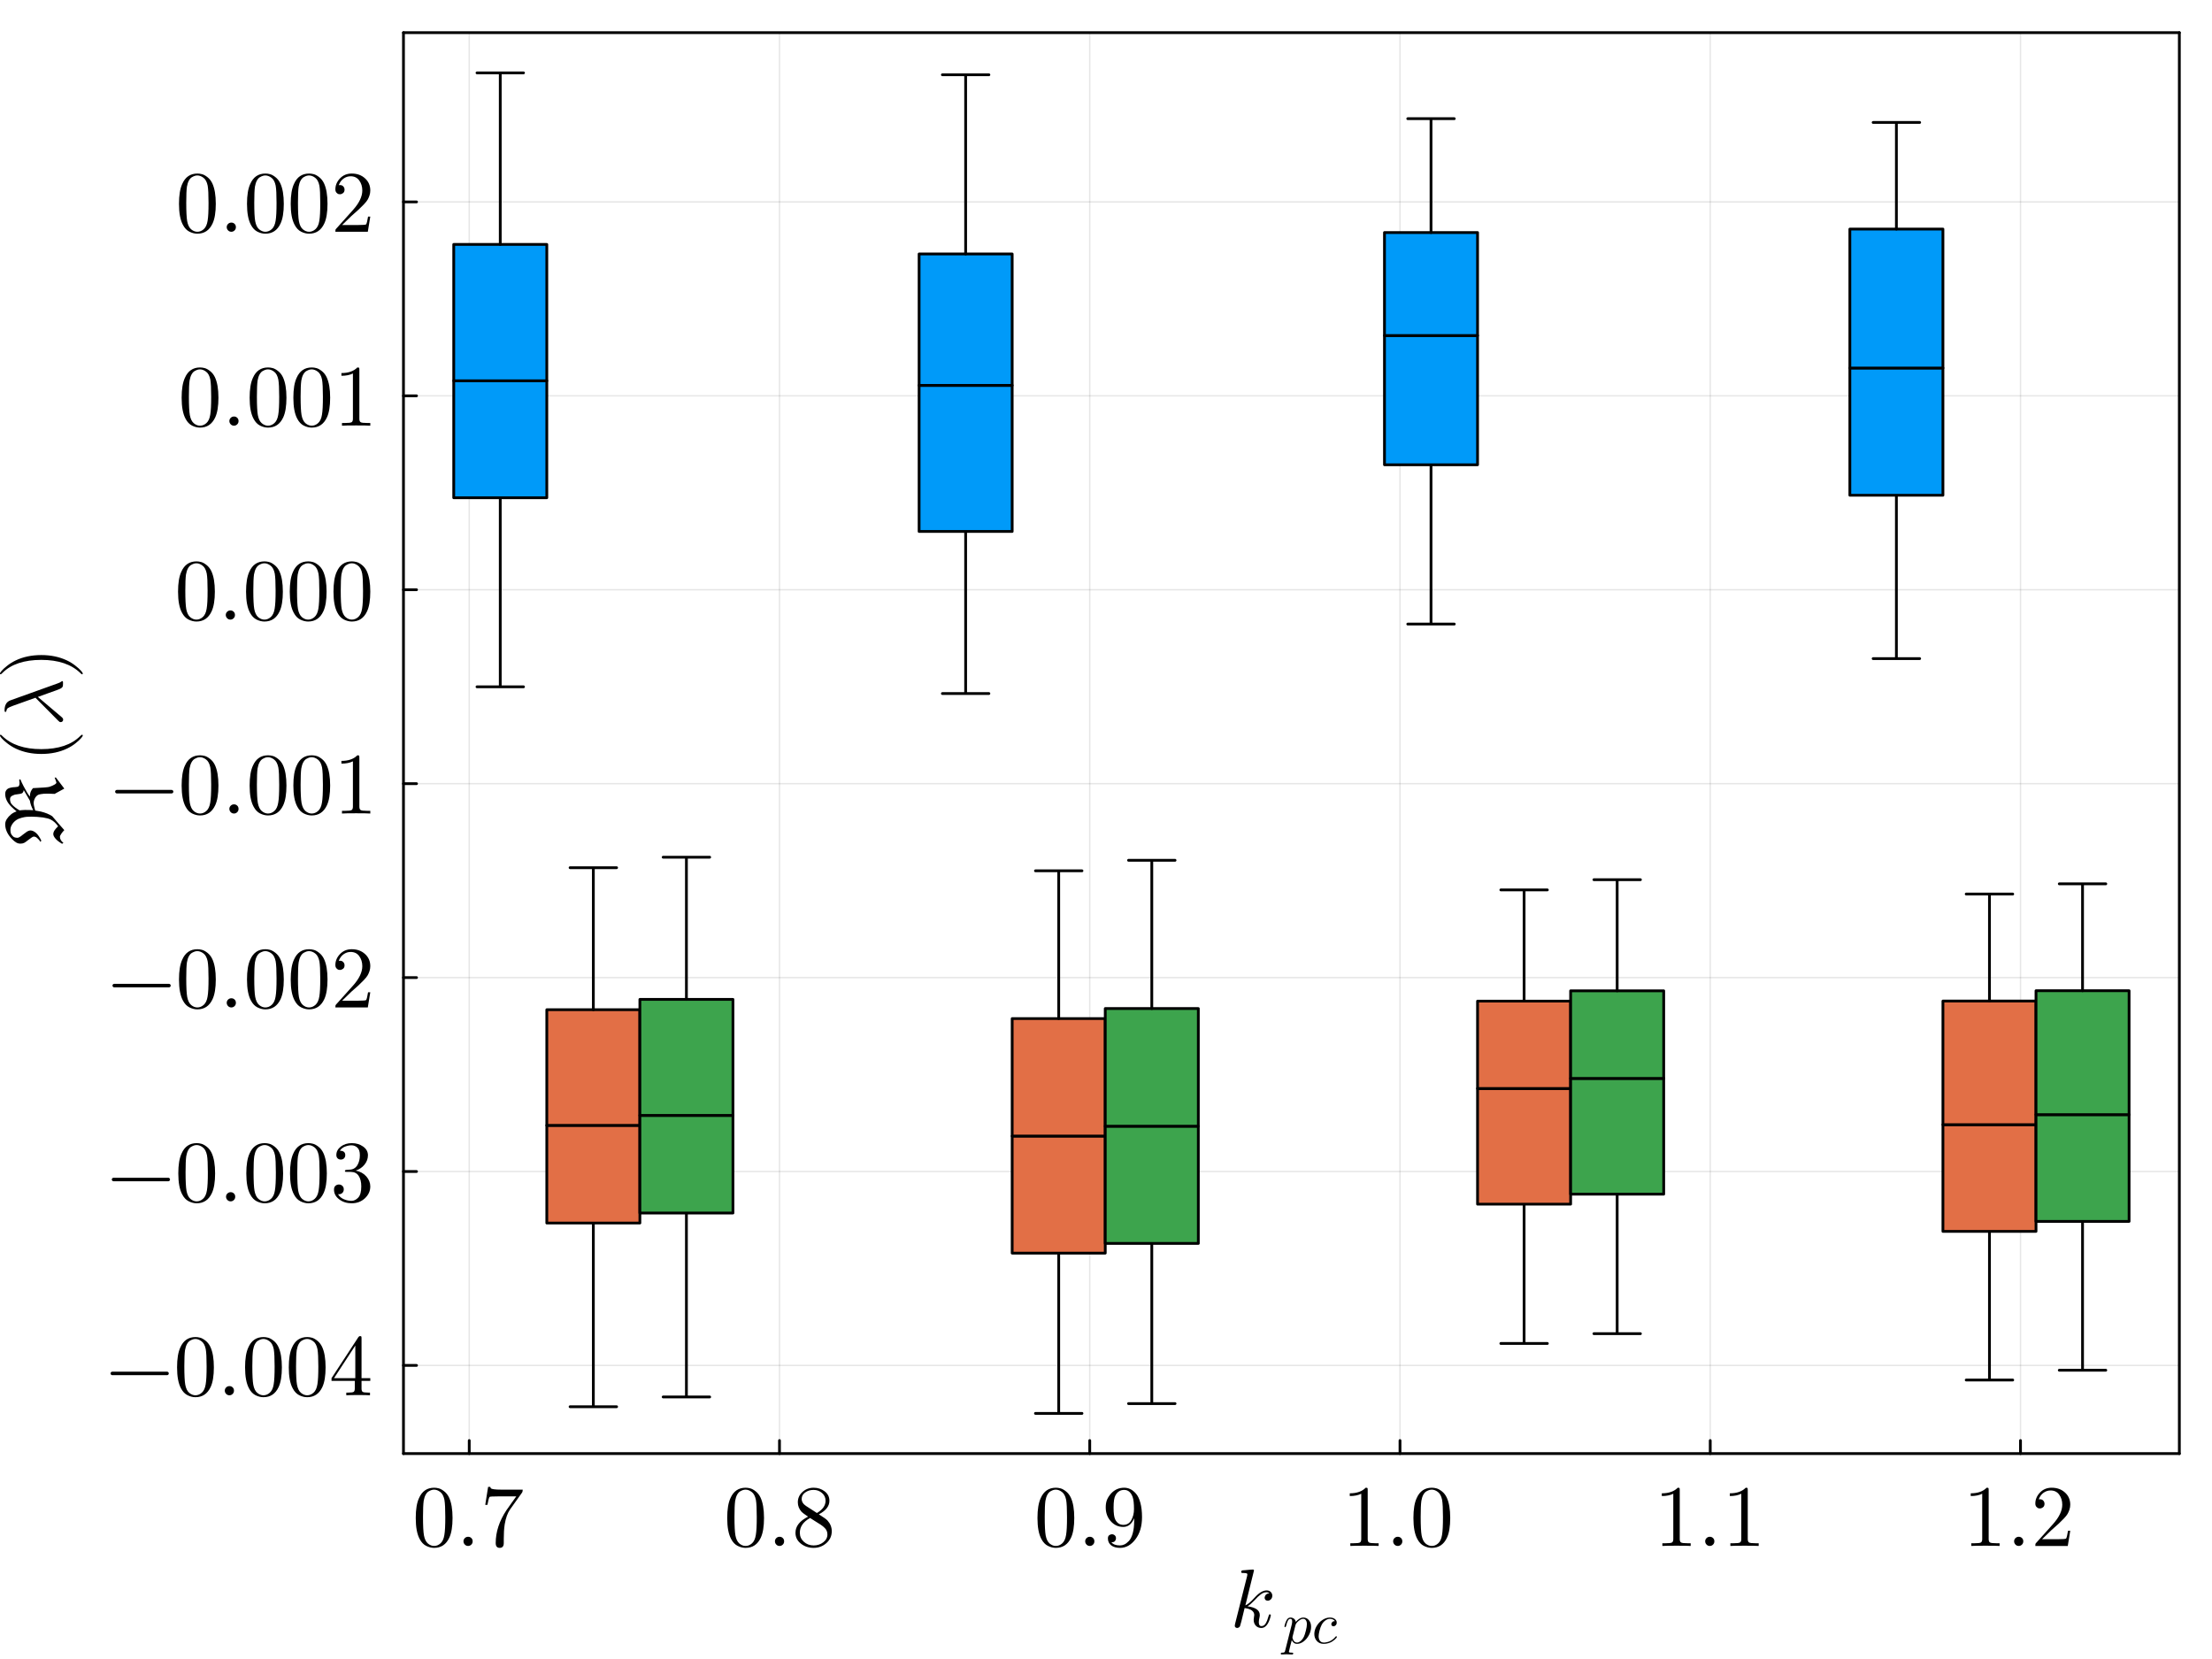<?xml version="1.0" encoding="utf-8"?>
<svg xmlns="http://www.w3.org/2000/svg" xmlns:xlink="http://www.w3.org/1999/xlink" width="800" height="600" viewBox="0 0 3200 2400">
<rect x="0" y="0" width="3200" height="2400" fill="#333333" stroke="none"/>
<defs>
  <clipPath id="clip470">
    <rect x="0" y="0" width="3200" height="2400"/>
  </clipPath>
</defs>
<path clip-path="url(#clip470)" d="M0 2400 L3200 2400 L3200 0 L0 0  Z" fill="#ffffff" fill-rule="evenodd" fill-opacity="1"/>
<defs>
  <clipPath id="clip471">
    <rect x="640" y="0" width="2241" height="2241"/>
  </clipPath>
</defs>
<path clip-path="url(#clip470)" d="M583.678 2102.86 L3152.76 2102.86 L3152.76 47.244 L583.678 47.244  Z" fill="#ffffff" fill-rule="evenodd" fill-opacity="1"/>
<defs>
  <clipPath id="clip472">
    <rect x="583" y="47" width="2570" height="2057"/>
  </clipPath>
</defs>
<polyline clip-path="url(#clip472)" style="stroke:#000000; stroke-linecap:round; stroke-linejoin:round; stroke-width:2; stroke-opacity:0.1; fill:none" points="678.829,2102.86 678.829,47.244 "/>
<polyline clip-path="url(#clip472)" style="stroke:#000000; stroke-linecap:round; stroke-linejoin:round; stroke-width:2; stroke-opacity:0.1; fill:none" points="1127.65,2102.86 1127.65,47.244 "/>
<polyline clip-path="url(#clip472)" style="stroke:#000000; stroke-linecap:round; stroke-linejoin:round; stroke-width:2; stroke-opacity:0.1; fill:none" points="1576.48,2102.86 1576.48,47.244 "/>
<polyline clip-path="url(#clip472)" style="stroke:#000000; stroke-linecap:round; stroke-linejoin:round; stroke-width:2; stroke-opacity:0.1; fill:none" points="2025.31,2102.86 2025.31,47.244 "/>
<polyline clip-path="url(#clip472)" style="stroke:#000000; stroke-linecap:round; stroke-linejoin:round; stroke-width:2; stroke-opacity:0.1; fill:none" points="2474.13,2102.86 2474.13,47.244 "/>
<polyline clip-path="url(#clip472)" style="stroke:#000000; stroke-linecap:round; stroke-linejoin:round; stroke-width:2; stroke-opacity:0.1; fill:none" points="2922.96,2102.86 2922.96,47.244 "/>
<polyline clip-path="url(#clip470)" style="stroke:#000000; stroke-linecap:round; stroke-linejoin:round; stroke-width:4; stroke-opacity:1; fill:none" points="583.678,2102.86 3152.76,2102.86 "/>
<polyline clip-path="url(#clip470)" style="stroke:#000000; stroke-linecap:round; stroke-linejoin:round; stroke-width:4; stroke-opacity:1; fill:none" points="583.678,47.244 3152.76,47.244 "/>
<polyline clip-path="url(#clip470)" style="stroke:#000000; stroke-linecap:round; stroke-linejoin:round; stroke-width:4; stroke-opacity:1; fill:none" points="678.829,2102.86 678.829,2083.96 "/>
<polyline clip-path="url(#clip470)" style="stroke:#000000; stroke-linecap:round; stroke-linejoin:round; stroke-width:4; stroke-opacity:1; fill:none" points="1127.65,2102.86 1127.65,2083.96 "/>
<polyline clip-path="url(#clip470)" style="stroke:#000000; stroke-linecap:round; stroke-linejoin:round; stroke-width:4; stroke-opacity:1; fill:none" points="1576.48,2102.86 1576.48,2083.96 "/>
<polyline clip-path="url(#clip470)" style="stroke:#000000; stroke-linecap:round; stroke-linejoin:round; stroke-width:4; stroke-opacity:1; fill:none" points="2025.31,2102.86 2025.31,2083.96 "/>
<polyline clip-path="url(#clip470)" style="stroke:#000000; stroke-linecap:round; stroke-linejoin:round; stroke-width:4; stroke-opacity:1; fill:none" points="2474.13,2102.86 2474.13,2083.96 "/>
<polyline clip-path="url(#clip470)" style="stroke:#000000; stroke-linecap:round; stroke-linejoin:round; stroke-width:4; stroke-opacity:1; fill:none" points="2922.96,2102.86 2922.96,2083.96 "/>
<path clip-path="url(#clip470)" d="M601.446 2196.01 Q601.446 2177.42 606.14 2167.29 Q612.686 2152.22 628.126 2152.22 Q631.399 2152.22 634.796 2153.15 Q638.254 2154.01 642.577 2157.41 Q646.962 2160.81 649.618 2166.36 Q654.682 2177.11 654.682 2196.01 Q654.682 2214.47 649.988 2224.54 Q643.133 2239.24 628.002 2239.24 Q622.32 2239.24 616.515 2236.34 Q610.772 2233.43 607.128 2226.45 Q601.446 2216.02 601.446 2196.01 M611.945 2194.46 Q611.945 2213.55 613.304 2221.14 Q614.848 2229.36 619.047 2232.94 Q623.308 2236.46 628.002 2236.46 Q633.066 2236.46 637.266 2232.69 Q641.527 2228.86 642.824 2220.65 Q644.245 2212.56 644.183 2194.46 Q644.183 2176.86 642.948 2169.82 Q641.28 2161.61 636.834 2158.34 Q632.449 2155 628.002 2155 Q626.335 2155 624.544 2155.49 Q622.814 2155.99 620.282 2157.41 Q617.75 2158.83 615.774 2162.35 Q613.859 2165.87 612.933 2171.18 Q611.945 2178.04 611.945 2194.46 Z" fill="#000000" fill-rule="nonzero" fill-opacity="1" /><path clip-path="url(#clip470)" d="M672.406 2234.42 Q670.492 2232.38 670.492 2229.73 Q670.492 2227.07 672.406 2225.16 Q674.321 2223.18 677.224 2223.18 Q680.003 2223.18 681.855 2225.03 Q683.77 2226.83 683.77 2229.79 Q683.77 2232.69 681.732 2234.61 Q679.756 2236.46 677.224 2236.46 Q674.321 2236.46 672.406 2234.42 Z" fill="#000000" fill-rule="nonzero" fill-opacity="1" /><path clip-path="url(#clip470)" d="M701.989 2176.99 L706.126 2150.99 L709.276 2150.99 Q709.647 2152.53 710.264 2153.21 Q710.944 2153.89 714.526 2154.44 Q718.169 2155 725.519 2155 L756.213 2155 Q756.213 2157.9 755.101 2159.45 L737.994 2183.47 Q732.559 2191.07 730.151 2205.09 Q728.73 2214.47 728.792 2225.84 L728.792 2232.26 Q728.792 2239.24 722.925 2239.24 Q717.119 2239.24 717.119 2232.26 Q717.119 2208.11 732.683 2184.71 Q734.35 2182.3 740.464 2173.71 Q746.64 2165.13 746.887 2164.76 L720.701 2164.76 Q709.214 2164.76 708.288 2165.5 Q707.053 2166.61 705.138 2176.99 L701.989 2176.99 Z" fill="#000000" fill-rule="nonzero" fill-opacity="1" /><path clip-path="url(#clip470)" d="M1052.03 2196.01 Q1052.03 2177.42 1056.73 2167.29 Q1063.27 2152.22 1078.71 2152.22 Q1081.98 2152.22 1085.38 2153.15 Q1088.84 2154.01 1093.16 2157.41 Q1097.55 2160.81 1100.2 2166.36 Q1105.27 2177.11 1105.27 2196.01 Q1105.27 2214.47 1100.57 2224.54 Q1093.72 2239.24 1078.59 2239.24 Q1072.91 2239.24 1067.1 2236.34 Q1061.36 2233.43 1057.71 2226.45 Q1052.03 2216.02 1052.03 2196.01 M1062.53 2194.46 Q1062.53 2213.55 1063.89 2221.14 Q1065.43 2229.36 1069.63 2232.94 Q1073.89 2236.46 1078.59 2236.46 Q1083.65 2236.46 1087.85 2232.69 Q1092.11 2228.86 1093.41 2220.65 Q1094.83 2212.56 1094.77 2194.46 Q1094.77 2176.86 1093.53 2169.82 Q1091.87 2161.61 1087.42 2158.34 Q1083.03 2155 1078.59 2155 Q1076.92 2155 1075.13 2155.49 Q1073.4 2155.99 1070.87 2157.41 Q1068.34 2158.83 1066.36 2162.35 Q1064.45 2165.87 1063.52 2171.18 Q1062.53 2178.04 1062.53 2194.46 Z" fill="#000000" fill-rule="nonzero" fill-opacity="1" /><path clip-path="url(#clip470)" d="M1122.99 2234.42 Q1121.08 2232.38 1121.08 2229.73 Q1121.08 2227.07 1122.99 2225.16 Q1124.91 2223.18 1127.81 2223.18 Q1130.59 2223.18 1132.44 2225.03 Q1134.36 2226.83 1134.36 2229.79 Q1134.36 2232.69 1132.32 2234.61 Q1130.34 2236.46 1127.81 2236.46 Q1124.91 2236.46 1122.99 2234.42 Z" fill="#000000" fill-rule="nonzero" fill-opacity="1" /><path clip-path="url(#clip470)" d="M1150.78 2217.38 Q1150.78 2203.23 1169 2194.09 Q1161.16 2188.78 1159.74 2187.24 Q1154.18 2181.06 1154.18 2173.34 Q1154.18 2164.51 1160.85 2158.4 Q1167.58 2152.22 1177.09 2152.22 Q1186.17 2152.22 1193.03 2157.47 Q1199.88 2162.72 1199.88 2171.06 Q1199.88 2182.79 1184.57 2190.7 Q1194.69 2197 1197.1 2199.65 Q1203.28 2206.51 1203.28 2215.21 Q1203.28 2225.34 1195.5 2232.32 Q1187.71 2239.24 1176.97 2239.24 Q1166.47 2239.24 1158.63 2233.12 Q1150.78 2227.01 1150.78 2217.38 M1157.08 2217.38 Q1157.08 2225.22 1162.95 2230.47 Q1168.88 2235.72 1177.09 2235.72 Q1185.06 2235.72 1190.99 2231.15 Q1196.98 2226.58 1196.98 2219.79 Q1196.98 2217.13 1196.05 2214.84 Q1195.19 2212.56 1193.4 2210.77 Q1191.67 2208.92 1190.56 2208.11 Q1189.51 2207.25 1187.47 2205.83 L1171.9 2196.01 Q1157.08 2204.22 1157.08 2217.38 M1159.74 2168.4 Q1159.74 2174.45 1166.1 2178.65 L1181.79 2188.78 Q1194.32 2181.43 1194.32 2171.06 Q1194.32 2164.33 1189.2 2159.88 Q1184.07 2155.37 1176.97 2155.37 Q1169.99 2155.37 1164.86 2159.08 Q1159.74 2162.72 1159.74 2168.4 Z" fill="#000000" fill-rule="nonzero" fill-opacity="1" /><path clip-path="url(#clip470)" d="M1500.86 2196.01 Q1500.86 2177.42 1505.55 2167.29 Q1512.1 2152.22 1527.54 2152.22 Q1530.81 2152.22 1534.21 2153.15 Q1537.67 2154.01 1541.99 2157.41 Q1546.37 2160.81 1549.03 2166.36 Q1554.09 2177.11 1554.09 2196.01 Q1554.09 2214.47 1549.4 2224.54 Q1542.54 2239.24 1527.41 2239.24 Q1521.73 2239.24 1515.93 2236.34 Q1510.18 2233.43 1506.54 2226.45 Q1500.86 2216.02 1500.86 2196.01 M1511.36 2194.46 Q1511.36 2213.55 1512.71 2221.14 Q1514.26 2229.36 1518.46 2232.94 Q1522.72 2236.46 1527.41 2236.46 Q1532.48 2236.46 1536.68 2232.69 Q1540.94 2228.86 1542.24 2220.65 Q1543.66 2212.56 1543.59 2194.46 Q1543.59 2176.86 1542.36 2169.82 Q1540.69 2161.61 1536.24 2158.34 Q1531.86 2155 1527.41 2155 Q1525.75 2155 1523.95 2155.49 Q1522.23 2155.99 1519.69 2157.41 Q1517.16 2158.83 1515.19 2162.35 Q1513.27 2165.87 1512.34 2171.18 Q1511.36 2178.04 1511.36 2194.46 Z" fill="#000000" fill-rule="nonzero" fill-opacity="1" /><path clip-path="url(#clip470)" d="M1571.82 2234.42 Q1569.9 2232.38 1569.9 2229.73 Q1569.9 2227.07 1571.82 2225.16 Q1573.73 2223.18 1576.63 2223.18 Q1579.41 2223.18 1581.27 2225.03 Q1583.18 2226.83 1583.18 2229.79 Q1583.18 2232.69 1581.14 2234.61 Q1579.17 2236.46 1576.63 2236.46 Q1573.73 2236.46 1571.82 2234.42 Z" fill="#000000" fill-rule="nonzero" fill-opacity="1" /><path clip-path="url(#clip470)" d="M1599.61 2180.69 Q1599.61 2173.96 1601.59 2169.39 Q1603.56 2164.76 1607.7 2160.19 Q1615.3 2152.22 1626.29 2152.22 Q1630.98 2152.22 1635.12 2154.2 Q1639.32 2156.17 1643.27 2160.68 Q1647.29 2165.13 1649.7 2173.96 Q1652.1 2182.73 1652.1 2194.83 Q1652.1 2214.41 1642.59 2226.83 Q1633.14 2239.24 1620.36 2239.24 Q1612.27 2239.24 1607.51 2235.6 Q1602.76 2231.89 1602.76 2225.59 Q1602.76 2222.32 1604.61 2220.96 Q1606.46 2219.54 1608.56 2219.54 Q1610.85 2219.54 1612.64 2221.08 Q1614.43 2222.56 1614.43 2225.34 Q1614.43 2227.63 1612.95 2229.42 Q1611.53 2231.15 1607.82 2231.15 Q1611.47 2235.72 1620.24 2235.72 Q1623.39 2235.72 1626.54 2234.3 Q1629.69 2232.82 1633.08 2229.3 Q1636.54 2225.71 1638.64 2218.24 Q1640.74 2210.77 1640.74 2200.27 L1640.74 2196.26 Q1635.68 2208.92 1624.93 2208.92 Q1614.31 2208.92 1606.96 2200.76 Q1599.61 2192.61 1599.61 2180.69 M1610.97 2180.82 Q1610.97 2193.35 1613.26 2197.98 Q1617.15 2205.95 1625.05 2205.95 Q1632.77 2205.95 1636.6 2199.1 Q1640.49 2192.18 1640.49 2183.22 Q1640.49 2170.81 1638.46 2165.38 Q1634.69 2155.37 1626.29 2155.37 Q1617.95 2155.37 1613.63 2163.34 Q1610.97 2168.03 1610.97 2180.82 Z" fill="#000000" fill-rule="nonzero" fill-opacity="1" /><path clip-path="url(#clip470)" d="M1952.65 2164.26 L1952.65 2160.31 Q1967.84 2160.31 1975.68 2152.22 Q1977.84 2152.22 1978.22 2152.72 Q1978.59 2153.21 1978.59 2155.49 L1978.59 2226.45 Q1978.59 2230.22 1980.44 2231.4 Q1982.29 2232.57 1990.38 2232.57 L1994.4 2232.57 L1994.4 2236.46 Q1989.95 2236.09 1973.89 2236.09 Q1957.83 2236.09 1953.45 2236.46 L1953.45 2232.57 L1957.46 2232.57 Q1965.43 2232.57 1967.35 2231.46 Q1969.26 2230.28 1969.26 2226.45 L1969.26 2160.93 Q1962.65 2164.26 1952.65 2164.26 Z" fill="#000000" fill-rule="nonzero" fill-opacity="1" /><path clip-path="url(#clip470)" d="M2017.31 2234.42 Q2015.39 2232.38 2015.39 2229.73 Q2015.39 2227.07 2017.31 2225.16 Q2019.22 2223.18 2022.13 2223.18 Q2024.9 2223.18 2026.76 2225.03 Q2028.67 2226.83 2028.67 2229.79 Q2028.67 2232.69 2026.63 2234.61 Q2024.66 2236.46 2022.13 2236.46 Q2019.22 2236.46 2017.31 2234.42 Z" fill="#000000" fill-rule="nonzero" fill-opacity="1" /><path clip-path="url(#clip470)" d="M2044.73 2196.01 Q2044.73 2177.42 2049.42 2167.29 Q2055.97 2152.22 2071.41 2152.22 Q2074.68 2152.22 2078.08 2153.15 Q2081.54 2154.01 2085.86 2157.41 Q2090.24 2160.81 2092.9 2166.36 Q2097.96 2177.11 2097.96 2196.01 Q2097.96 2214.47 2093.27 2224.54 Q2086.42 2239.24 2071.29 2239.24 Q2065.6 2239.24 2059.8 2236.34 Q2054.05 2233.43 2050.41 2226.45 Q2044.73 2216.02 2044.73 2196.01 M2055.23 2194.46 Q2055.23 2213.55 2056.59 2221.14 Q2058.13 2229.36 2062.33 2232.94 Q2066.59 2236.46 2071.29 2236.46 Q2076.35 2236.46 2080.55 2232.69 Q2084.81 2228.86 2086.11 2220.65 Q2087.53 2212.56 2087.47 2194.46 Q2087.47 2176.86 2086.23 2169.82 Q2084.56 2161.61 2080.12 2158.34 Q2075.73 2155 2071.29 2155 Q2069.62 2155 2067.83 2155.49 Q2066.1 2155.99 2063.57 2157.41 Q2061.03 2158.83 2059.06 2162.35 Q2057.14 2165.87 2056.22 2171.18 Q2055.23 2178.04 2055.23 2194.46 Z" fill="#000000" fill-rule="nonzero" fill-opacity="1" /><path clip-path="url(#clip470)" d="M2404.07 2164.26 L2404.07 2160.31 Q2419.26 2160.31 2427.1 2152.22 Q2429.26 2152.22 2429.63 2152.72 Q2430.01 2153.21 2430.01 2155.49 L2430.01 2226.45 Q2430.01 2230.22 2431.86 2231.4 Q2433.71 2232.57 2441.8 2232.57 L2445.82 2232.57 L2445.82 2236.46 Q2441.37 2236.09 2425.31 2236.09 Q2409.25 2236.09 2404.87 2236.46 L2404.87 2232.57 L2408.88 2232.57 Q2416.85 2232.57 2418.77 2231.46 Q2420.68 2230.28 2420.68 2226.45 L2420.68 2160.93 Q2414.07 2164.26 2404.07 2164.26 Z" fill="#000000" fill-rule="nonzero" fill-opacity="1" /><path clip-path="url(#clip470)" d="M2468.73 2234.42 Q2466.81 2232.38 2466.81 2229.73 Q2466.81 2227.07 2468.73 2225.16 Q2470.64 2223.18 2473.54 2223.18 Q2476.32 2223.18 2478.18 2225.03 Q2480.09 2226.83 2480.09 2229.79 Q2480.09 2232.69 2478.05 2234.61 Q2476.08 2236.46 2473.54 2236.46 Q2470.64 2236.46 2468.73 2234.42 Z" fill="#000000" fill-rule="nonzero" fill-opacity="1" /><path clip-path="url(#clip470)" d="M2502.45 2164.26 L2502.45 2160.31 Q2517.64 2160.31 2525.48 2152.22 Q2527.65 2152.22 2528.02 2152.72 Q2528.39 2153.21 2528.39 2155.49 L2528.39 2226.45 Q2528.39 2230.22 2530.24 2231.4 Q2532.09 2232.57 2540.18 2232.57 L2544.2 2232.57 L2544.2 2236.46 Q2539.75 2236.09 2523.69 2236.09 Q2507.64 2236.09 2503.25 2236.46 L2503.25 2232.57 L2507.27 2232.57 Q2515.23 2232.57 2517.15 2231.46 Q2519.06 2230.28 2519.06 2226.45 L2519.06 2160.93 Q2512.45 2164.26 2502.45 2164.26 Z" fill="#000000" fill-rule="nonzero" fill-opacity="1" /><path clip-path="url(#clip470)" d="M2850.98 2164.26 L2850.98 2160.31 Q2866.17 2160.31 2874.01 2152.22 Q2876.18 2152.22 2876.55 2152.72 Q2876.92 2153.21 2876.92 2155.49 L2876.92 2226.45 Q2876.92 2230.22 2878.77 2231.4 Q2880.62 2232.57 2888.71 2232.57 L2892.73 2232.57 L2892.73 2236.46 Q2888.28 2236.09 2872.22 2236.09 Q2856.17 2236.09 2851.78 2236.46 L2851.78 2232.57 L2855.79 2232.57 Q2863.76 2232.57 2865.68 2231.46 Q2867.59 2230.28 2867.59 2226.45 L2867.59 2160.93 Q2860.98 2164.26 2850.98 2164.26 Z" fill="#000000" fill-rule="nonzero" fill-opacity="1" /><path clip-path="url(#clip470)" d="M2915.64 2234.42 Q2913.72 2232.38 2913.72 2229.73 Q2913.72 2227.07 2915.64 2225.16 Q2917.55 2223.18 2920.46 2223.18 Q2923.24 2223.18 2925.09 2225.03 Q2927 2226.83 2927 2229.79 Q2927 2232.69 2924.96 2234.61 Q2922.99 2236.46 2920.46 2236.46 Q2917.55 2236.46 2915.64 2234.42 Z" fill="#000000" fill-rule="nonzero" fill-opacity="1" /><path clip-path="url(#clip470)" d="M2944.42 2236.46 Q2944.42 2234.17 2944.6 2233.5 Q2944.85 2232.82 2945.84 2231.77 L2970.11 2204.72 Q2983.39 2189.77 2983.39 2176.74 Q2983.39 2168.28 2978.94 2162.23 Q2974.56 2156.17 2966.47 2156.17 Q2960.91 2156.17 2956.21 2159.57 Q2951.52 2162.97 2949.36 2169.02 Q2949.73 2168.9 2951.03 2168.9 Q2954.18 2168.9 2955.91 2170.87 Q2957.7 2172.85 2957.7 2175.5 Q2957.7 2178.9 2955.47 2180.57 Q2953.31 2182.17 2951.15 2182.17 Q2950.29 2182.17 2949.11 2181.99 Q2948 2181.8 2946.21 2180.07 Q2944.42 2178.28 2944.42 2175.13 Q2944.42 2166.3 2951.09 2159.26 Q2957.82 2152.22 2968.07 2152.22 Q2979.68 2152.22 2987.28 2159.14 Q2994.94 2165.99 2994.94 2176.74 Q2994.94 2180.51 2993.76 2183.97 Q2992.65 2187.36 2991.11 2190.02 Q2989.63 2192.67 2985.55 2196.93 Q2981.47 2201.2 2978.2 2204.22 Q2974.93 2207.25 2967.58 2213.67 L2954.18 2226.7 L2976.96 2226.7 Q2988.08 2226.7 2988.95 2225.71 Q2990.18 2223.92 2991.73 2214.47 L2994.94 2214.47 L2991.35 2236.46 L2944.42 2236.46 Z" fill="#000000" fill-rule="nonzero" fill-opacity="1" /><path clip-path="url(#clip470)" d="M1840.57 2308.32 Q1840.57 2311.66 1838.52 2313.65 Q1836.53 2315.64 1834.01 2315.64 Q1831.79 2315.64 1830.62 2314.36 Q1829.45 2313.07 1829.45 2311.43 Q1829.45 2310.72 1829.74 2309.85 Q1830.03 2308.91 1830.68 2307.8 Q1831.38 2306.68 1832.84 2305.86 Q1834.31 2305.04 1836.3 2304.93 Q1835.89 2304.52 1835.77 2304.46 Q1834.89 2303.76 1833.25 2303.52 Q1833.02 2303.41 1832.2 2303.41 Q1828.16 2303.41 1824.06 2306.39 Q1820.02 2309.32 1815.04 2314.88 Q1808.78 2321.38 1804.74 2323.78 Q1822.48 2326.13 1822.48 2336.37 Q1822.48 2338.07 1822.01 2340.12 Q1821.07 2343.98 1821.07 2346.8 Q1821.07 2352.42 1824.88 2352.42 Q1828.57 2352.42 1830.91 2348.67 Q1833.31 2344.92 1835.3 2337.6 Q1835.6 2336.26 1835.89 2335.85 Q1836.18 2335.44 1837 2335.44 Q1838.47 2335.44 1838.47 2336.61 Q1837.12 2343.46 1834.13 2348.73 Q1830.33 2355.11 1824.65 2355.11 Q1819.9 2355.11 1816.74 2351.83 Q1813.64 2348.49 1813.64 2343.22 Q1813.64 2341.94 1814.11 2339.01 Q1814.46 2337.84 1814.46 2336.49 Q1814.46 2333.74 1812.93 2331.69 Q1811.41 2329.58 1808.95 2328.53 Q1806.49 2327.47 1804.44 2327 Q1802.45 2326.48 1800.52 2326.3 Q1794.67 2351.07 1793.85 2352.59 Q1793.32 2353.65 1792.15 2354.35 Q1790.98 2355.11 1789.75 2355.11 Q1788.58 2355.11 1787.4 2354.29 Q1786.29 2353.53 1786.29 2351.71 Q1786.29 2350.78 1786.76 2349.08 L1804.15 2279.98 L1804.5 2277.64 Q1804.5 2276.94 1804.21 2276.59 Q1803.98 2276.18 1802.57 2275.88 Q1801.22 2275.59 1798.53 2275.59 Q1797.42 2275.59 1796.89 2275.53 Q1796.42 2275.47 1796.01 2275.18 Q1795.6 2274.83 1795.6 2274.13 Q1795.6 2273.13 1796.01 2272.6 Q1796.48 2272.02 1796.83 2271.9 Q1797.18 2271.79 1797.89 2271.73 Q1798.88 2271.67 1802.22 2271.38 Q1805.56 2271.02 1808.43 2270.79 Q1811.3 2270.56 1812.52 2270.56 Q1813.23 2270.56 1813.58 2270.91 Q1813.99 2271.2 1814.05 2271.55 L1814.11 2271.84 L1801.63 2322.44 Q1806.79 2320.39 1814.93 2311.31 Q1824.35 2300.77 1832.43 2300.77 Q1836.24 2300.77 1838.41 2303.11 Q1840.57 2305.4 1840.57 2308.32 Z" fill="#000000" fill-rule="nonzero" fill-opacity="1" /><path clip-path="url(#clip470)" d="M1896.7 2353.45 Q1896.7 2359.43 1893.67 2365.21 Q1890.67 2370.99 1885.96 2374.56 Q1881.25 2378.08 1876.45 2378.08 Q1873.58 2378.08 1871.66 2376.52 Q1869.77 2374.92 1868.75 2372.67 Q1867.97 2375.46 1866.29 2382.14 Q1864.61 2388.82 1864.61 2389.48 Q1864.61 2389.84 1864.69 2390.01 Q1864.77 2390.17 1865.14 2390.38 Q1865.51 2390.62 1866.41 2390.71 Q1867.31 2390.83 1868.83 2390.83 Q1869.61 2390.83 1869.89 2390.83 Q1870.22 2390.87 1870.51 2391.07 Q1870.84 2391.28 1870.84 2391.73 Q1870.84 2393.41 1869.32 2393.41 Q1867.97 2393.41 1865.18 2393.29 Q1862.39 2393.16 1861 2393.16 Q1859.81 2393.16 1857.43 2393.29 Q1855.06 2393.41 1853.95 2393.41 Q1852.84 2393.41 1852.84 2392.43 Q1852.84 2391.85 1853.01 2391.48 Q1853.13 2391.16 1853.46 2390.99 Q1853.78 2390.87 1854.07 2390.83 Q1854.32 2390.83 1854.81 2390.83 Q1856.69 2390.83 1857.51 2390.5 Q1858.33 2390.21 1858.62 2389.6 Q1858.95 2389.03 1859.32 2387.39 L1868.75 2350 Q1869.32 2347.5 1869.32 2345.74 Q1869.32 2343.53 1868.62 2342.71 Q1867.93 2341.89 1866.7 2341.89 Q1864.56 2341.89 1863.17 2344.43 Q1861.78 2346.97 1860.59 2351.89 Q1860.22 2353.24 1859.97 2353.53 Q1859.77 2353.82 1859.15 2353.82 Q1858.13 2353.77 1858.13 2352.95 Q1858.13 2352.75 1858.46 2351.44 Q1858.79 2350.09 1859.4 2348.12 Q1860.06 2346.11 1860.75 2344.84 Q1861.16 2343.98 1861.53 2343.4 Q1861.9 2342.83 1862.64 2341.93 Q1863.42 2341.03 1864.52 2340.53 Q1865.63 2340.04 1866.98 2340.04 Q1869.61 2340.04 1871.78 2341.6 Q1873.95 2343.16 1874.52 2346.31 Q1876.86 2343.57 1879.73 2341.81 Q1882.6 2340.04 1885.51 2340.04 Q1890.35 2340.04 1893.5 2343.81 Q1896.7 2347.54 1896.7 2353.45 M1890.63 2349.76 Q1890.63 2346.03 1889.2 2343.98 Q1887.81 2341.89 1885.26 2341.89 Q1882.11 2341.89 1878.46 2345.08 Q1874.85 2348.12 1874.12 2350.95 L1869.98 2367.38 L1869.73 2368.74 Q1869.73 2368.98 1869.85 2369.72 Q1870.02 2370.42 1870.47 2371.56 Q1870.96 2372.71 1871.61 2373.74 Q1872.31 2374.72 1873.54 2375.46 Q1874.81 2376.2 1876.37 2376.2 Q1878.87 2376.2 1881.58 2373.98 Q1884.32 2371.77 1886.37 2367.59 Q1887.64 2364.88 1889.12 2359.06 Q1890.63 2353.2 1890.63 2349.76 Z" fill="#000000" fill-rule="nonzero" fill-opacity="1" /><path clip-path="url(#clip470)" d="M1933.72 2367.42 Q1934.04 2367.79 1934.04 2368.16 Q1934.04 2368.53 1933.22 2369.6 Q1932.44 2370.66 1930.76 2372.1 Q1929.08 2373.53 1926.91 2374.88 Q1924.74 2376.24 1921.54 2377.14 Q1918.34 2378.08 1914.98 2378.08 Q1908.71 2378.08 1905.02 2373.94 Q1901.37 2369.8 1901.37 2363.86 Q1901.37 2358.08 1904.61 2352.54 Q1907.85 2346.97 1913.1 2343.53 Q1918.34 2340.04 1923.88 2340.04 Q1928.26 2340.04 1931.01 2342.09 Q1933.76 2344.14 1933.76 2347.26 Q1933.76 2349.68 1932.36 2351.15 Q1930.97 2352.63 1929.08 2352.63 Q1927.77 2352.63 1926.87 2351.89 Q1925.97 2351.11 1925.97 2349.68 Q1925.97 2347.83 1927.49 2346.4 Q1928.06 2345.82 1928.71 2345.58 Q1929.41 2345.29 1929.82 2345.29 Q1930.23 2345.25 1931.17 2345.25 Q1930.31 2343.65 1928.26 2342.79 Q1926.26 2341.89 1923.96 2341.89 Q1920.56 2341.89 1917.32 2344.26 Q1914.08 2346.6 1912.11 2350.29 Q1910.15 2353.9 1908.88 2359.02 Q1907.61 2364.1 1907.61 2367.05 Q1907.61 2371.11 1909.49 2373.65 Q1911.38 2376.2 1915.15 2376.2 Q1915.89 2376.2 1916.66 2376.15 Q1917.48 2376.11 1919.53 2375.66 Q1921.62 2375.21 1923.47 2374.43 Q1925.31 2373.65 1927.65 2371.97 Q1930.03 2370.25 1931.91 2367.92 Q1932.57 2367.05 1933.02 2367.05 Q1933.39 2367.05 1933.72 2367.42 Z" fill="#000000" fill-rule="nonzero" fill-opacity="1" /><polyline clip-path="url(#clip472)" style="stroke:#000000; stroke-linecap:round; stroke-linejoin:round; stroke-width:2; stroke-opacity:0.1; fill:none" points="583.678,1975.29 3152.76,1975.29 "/>
<polyline clip-path="url(#clip472)" style="stroke:#000000; stroke-linecap:round; stroke-linejoin:round; stroke-width:2; stroke-opacity:0.1; fill:none" points="583.678,1694.76 3152.76,1694.76 "/>
<polyline clip-path="url(#clip472)" style="stroke:#000000; stroke-linecap:round; stroke-linejoin:round; stroke-width:2; stroke-opacity:0.1; fill:none" points="583.678,1414.23 3152.76,1414.23 "/>
<polyline clip-path="url(#clip472)" style="stroke:#000000; stroke-linecap:round; stroke-linejoin:round; stroke-width:2; stroke-opacity:0.1; fill:none" points="583.678,1133.69 3152.76,1133.69 "/>
<polyline clip-path="url(#clip472)" style="stroke:#000000; stroke-linecap:round; stroke-linejoin:round; stroke-width:2; stroke-opacity:0.1; fill:none" points="583.678,853.161 3152.76,853.161 "/>
<polyline clip-path="url(#clip472)" style="stroke:#000000; stroke-linecap:round; stroke-linejoin:round; stroke-width:2; stroke-opacity:0.1; fill:none" points="583.678,572.628 3152.76,572.628 "/>
<polyline clip-path="url(#clip472)" style="stroke:#000000; stroke-linecap:round; stroke-linejoin:round; stroke-width:2; stroke-opacity:0.1; fill:none" points="583.678,292.094 3152.76,292.094 "/>
<polyline clip-path="url(#clip470)" style="stroke:#000000; stroke-linecap:round; stroke-linejoin:round; stroke-width:4; stroke-opacity:1; fill:none" points="583.678,2102.86 583.678,47.244 "/>
<polyline clip-path="url(#clip470)" style="stroke:#000000; stroke-linecap:round; stroke-linejoin:round; stroke-width:4; stroke-opacity:1; fill:none" points="3152.76,2102.86 3152.76,47.244 "/>
<polyline clip-path="url(#clip470)" style="stroke:#000000; stroke-linecap:round; stroke-linejoin:round; stroke-width:4; stroke-opacity:1; fill:none" points="583.678,1975.29 602.576,1975.29 "/>
<polyline clip-path="url(#clip470)" style="stroke:#000000; stroke-linecap:round; stroke-linejoin:round; stroke-width:4; stroke-opacity:1; fill:none" points="583.678,1694.76 602.576,1694.76 "/>
<polyline clip-path="url(#clip470)" style="stroke:#000000; stroke-linecap:round; stroke-linejoin:round; stroke-width:4; stroke-opacity:1; fill:none" points="583.678,1414.23 602.576,1414.23 "/>
<polyline clip-path="url(#clip470)" style="stroke:#000000; stroke-linecap:round; stroke-linejoin:round; stroke-width:4; stroke-opacity:1; fill:none" points="583.678,1133.69 602.576,1133.69 "/>
<polyline clip-path="url(#clip470)" style="stroke:#000000; stroke-linecap:round; stroke-linejoin:round; stroke-width:4; stroke-opacity:1; fill:none" points="583.678,853.161 602.576,853.161 "/>
<polyline clip-path="url(#clip470)" style="stroke:#000000; stroke-linecap:round; stroke-linejoin:round; stroke-width:4; stroke-opacity:1; fill:none" points="583.678,572.628 602.576,572.628 "/>
<polyline clip-path="url(#clip470)" style="stroke:#000000; stroke-linecap:round; stroke-linejoin:round; stroke-width:4; stroke-opacity:1; fill:none" points="583.678,292.094 602.576,292.094 "/>
<path clip-path="url(#clip470)" d="M243.438 1985.08 Q244.179 1985.82 244.179 1986.87 Q244.179 1987.92 243.438 1988.67 Q242.696 1989.41 241.647 1989.41 L162.472 1989.41 Q161.422 1989.41 160.681 1988.67 Q159.94 1987.92 159.94 1986.87 Q159.94 1985.82 160.681 1985.08 Q161.422 1984.34 162.472 1984.34 L241.647 1984.34 Q242.696 1984.34 243.438 1985.08 Z" fill="#000000" fill-rule="nonzero" fill-opacity="1" /><path clip-path="url(#clip470)" d="M256.16 1978.04 Q256.16 1959.45 260.853 1949.33 Q267.4 1934.26 282.839 1934.26 Q286.113 1934.26 289.509 1935.18 Q292.968 1936.05 297.291 1939.44 Q301.676 1942.84 304.331 1948.4 Q309.395 1959.14 309.395 1978.04 Q309.395 1996.51 304.702 2006.58 Q297.847 2021.27 282.716 2021.27 Q277.034 2021.27 271.229 2018.37 Q265.485 2015.47 261.842 2008.49 Q256.16 1998.05 256.16 1978.04 M266.659 1976.5 Q266.659 1995.58 268.017 2003.18 Q269.561 2011.39 273.761 2014.97 Q278.022 2018.49 282.716 2018.49 Q287.78 2018.49 291.98 2014.73 Q296.241 2010.9 297.538 2002.68 Q298.958 1994.59 298.897 1976.5 Q298.897 1958.9 297.661 1951.86 Q295.994 1943.64 291.547 1940.37 Q287.162 1937.04 282.716 1937.04 Q281.048 1937.04 279.257 1937.53 Q277.528 1938.02 274.996 1939.44 Q272.464 1940.86 270.488 1944.38 Q268.573 1947.9 267.647 1953.22 Q266.659 1960.07 266.659 1976.5 Z" fill="#000000" fill-rule="nonzero" fill-opacity="1" /><path clip-path="url(#clip470)" d="M327.12 2016.46 Q325.206 2014.42 325.206 2011.76 Q325.206 2009.11 327.12 2007.19 Q329.035 2005.22 331.937 2005.22 Q334.716 2005.22 336.569 2007.07 Q338.484 2008.86 338.484 2011.82 Q338.484 2014.73 336.446 2016.64 Q334.469 2018.49 331.937 2018.49 Q329.035 2018.49 327.12 2016.46 Z" fill="#000000" fill-rule="nonzero" fill-opacity="1" /><path clip-path="url(#clip470)" d="M354.541 1978.04 Q354.541 1959.45 359.235 1949.33 Q365.781 1934.26 381.221 1934.26 Q384.494 1934.26 387.89 1935.18 Q391.349 1936.05 395.672 1939.44 Q400.057 1942.84 402.712 1948.4 Q407.777 1959.14 407.777 1978.04 Q407.777 1996.51 403.083 2006.58 Q396.228 2021.27 381.097 2021.27 Q375.415 2021.27 369.61 2018.37 Q363.866 2015.47 360.223 2008.49 Q354.541 1998.05 354.541 1978.04 M365.04 1976.5 Q365.04 1995.58 366.398 2003.18 Q367.942 2011.39 372.142 2014.97 Q376.403 2018.49 381.097 2018.49 Q386.161 2018.49 390.361 2014.73 Q394.622 2010.9 395.919 2002.68 Q397.339 1994.59 397.278 1976.5 Q397.278 1958.9 396.043 1951.86 Q394.375 1943.64 389.928 1940.37 Q385.544 1937.04 381.097 1937.04 Q379.43 1937.04 377.639 1937.53 Q375.909 1938.02 373.377 1939.44 Q370.845 1940.86 368.869 1944.38 Q366.954 1947.9 366.028 1953.22 Q365.04 1960.07 365.04 1976.5 Z" fill="#000000" fill-rule="nonzero" fill-opacity="1" /><path clip-path="url(#clip470)" d="M417.781 1978.04 Q417.781 1959.45 422.475 1949.33 Q429.022 1934.26 444.461 1934.26 Q447.734 1934.26 451.131 1935.18 Q454.589 1936.05 458.913 1939.44 Q463.297 1942.84 465.953 1948.4 Q471.017 1959.14 471.017 1978.04 Q471.017 1996.51 466.324 2006.58 Q459.468 2021.27 444.338 2021.27 Q438.656 2021.27 432.851 2018.37 Q427.107 2015.47 423.463 2008.49 Q417.781 1998.05 417.781 1978.04 M428.28 1976.5 Q428.28 1995.58 429.639 2003.18 Q431.183 2011.39 435.383 2014.97 Q439.644 2018.49 444.338 2018.49 Q449.402 2018.49 453.601 2014.73 Q457.863 2010.9 459.16 2002.68 Q460.58 1994.59 460.518 1976.5 Q460.518 1958.9 459.283 1951.86 Q457.616 1943.64 453.169 1940.37 Q448.784 1937.04 444.338 1937.04 Q442.67 1937.04 440.879 1937.53 Q439.15 1938.02 436.618 1939.44 Q434.086 1940.86 432.109 1944.38 Q430.195 1947.9 429.269 1953.22 Q428.28 1960.07 428.28 1976.5 Z" fill="#000000" fill-rule="nonzero" fill-opacity="1" /><path clip-path="url(#clip470)" d="M479.602 1997.62 L479.602 1993.73 L518.448 1934.38 Q519.436 1932.84 520.98 1932.9 Q522.4 1932.9 522.709 1933.45 Q523.018 1934.01 523.018 1936.17 L523.018 1993.73 L535.678 1993.73 L535.678 1997.62 L523.018 1997.62 L523.018 2008.61 Q523.018 2012.26 524.5 2013.43 Q526.044 2014.6 532.59 2014.6 L535.246 2014.6 L535.246 2018.49 Q530.058 2018.12 518.077 2018.12 Q506.158 2018.12 500.97 2018.49 L500.97 2014.6 L503.626 2014.6 Q510.172 2014.6 511.716 2013.49 Q513.26 2012.32 513.26 2008.61 L513.26 1997.62 L479.602 1997.62 M483.184 1993.73 L514.001 1993.73 L514.001 1946.55 L483.184 1993.73 Z" fill="#000000" fill-rule="nonzero" fill-opacity="1" /><path clip-path="url(#clip470)" d="M245.229 1704.55 Q245.97 1705.29 245.97 1706.34 Q245.97 1707.39 245.229 1708.13 Q244.487 1708.87 243.438 1708.87 L164.263 1708.87 Q163.213 1708.87 162.472 1708.13 Q161.731 1707.39 161.731 1706.34 Q161.731 1705.29 162.472 1704.55 Q163.213 1703.81 164.263 1703.81 L243.438 1703.81 Q244.487 1703.81 245.229 1704.55 Z" fill="#000000" fill-rule="nonzero" fill-opacity="1" /><path clip-path="url(#clip470)" d="M257.951 1697.51 Q257.951 1678.92 262.644 1668.79 Q269.191 1653.72 284.63 1653.72 Q287.904 1653.72 291.3 1654.65 Q294.759 1655.51 299.082 1658.91 Q303.467 1662.31 306.122 1667.87 Q311.186 1678.61 311.186 1697.51 Q311.186 1715.98 306.493 1726.04 Q299.638 1740.74 284.507 1740.74 Q278.825 1740.74 273.02 1737.84 Q267.276 1734.94 263.633 1727.96 Q257.951 1717.52 257.951 1697.51 M268.45 1695.97 Q268.45 1715.05 269.808 1722.65 Q271.352 1730.86 275.552 1734.44 Q279.813 1737.96 284.507 1737.96 Q289.571 1737.96 293.771 1734.19 Q298.032 1730.37 299.329 1722.15 Q300.749 1714.06 300.688 1695.97 Q300.688 1678.36 299.452 1671.32 Q297.785 1663.11 293.338 1659.84 Q288.953 1656.5 284.507 1656.5 Q282.839 1656.5 281.048 1657 Q279.319 1657.49 276.787 1658.91 Q274.255 1660.33 272.279 1663.85 Q270.364 1667.37 269.438 1672.68 Q268.45 1679.54 268.45 1695.97 Z" fill="#000000" fill-rule="nonzero" fill-opacity="1" /><path clip-path="url(#clip470)" d="M328.911 1735.92 Q326.997 1733.89 326.997 1731.23 Q326.997 1728.57 328.911 1726.66 Q330.826 1724.68 333.728 1724.68 Q336.507 1724.68 338.36 1726.54 Q340.275 1728.33 340.275 1731.29 Q340.275 1734.19 338.237 1736.11 Q336.26 1737.96 333.728 1737.96 Q330.826 1737.96 328.911 1735.92 Z" fill="#000000" fill-rule="nonzero" fill-opacity="1" /><path clip-path="url(#clip470)" d="M356.332 1697.51 Q356.332 1678.92 361.026 1668.79 Q367.572 1653.72 383.011 1653.72 Q386.285 1653.72 389.681 1654.65 Q393.14 1655.51 397.463 1658.91 Q401.848 1662.31 404.503 1667.87 Q409.568 1678.61 409.568 1697.51 Q409.568 1715.98 404.874 1726.04 Q398.019 1740.74 382.888 1740.74 Q377.206 1740.74 371.401 1737.84 Q365.657 1734.94 362.014 1727.96 Q356.332 1717.52 356.332 1697.51 M366.831 1695.97 Q366.831 1715.05 368.189 1722.65 Q369.733 1730.86 373.933 1734.44 Q378.194 1737.96 382.888 1737.96 Q387.952 1737.96 392.152 1734.19 Q396.413 1730.37 397.71 1722.15 Q399.13 1714.06 399.069 1695.97 Q399.069 1678.36 397.834 1671.32 Q396.166 1663.11 391.719 1659.84 Q387.335 1656.5 382.888 1656.5 Q381.221 1656.5 379.43 1657 Q377.7 1657.49 375.168 1658.91 Q372.636 1660.33 370.66 1663.85 Q368.745 1667.37 367.819 1672.68 Q366.831 1679.54 366.831 1695.97 Z" fill="#000000" fill-rule="nonzero" fill-opacity="1" /><path clip-path="url(#clip470)" d="M419.572 1697.51 Q419.572 1678.92 424.266 1668.79 Q430.812 1653.72 446.252 1653.72 Q449.525 1653.72 452.922 1654.65 Q456.38 1655.51 460.704 1658.91 Q465.088 1662.31 467.744 1667.87 Q472.808 1678.61 472.808 1697.51 Q472.808 1715.98 468.115 1726.04 Q461.259 1740.74 446.129 1740.74 Q440.447 1740.74 434.642 1737.84 Q428.898 1734.94 425.254 1727.96 Q419.572 1717.52 419.572 1697.51 M430.071 1695.97 Q430.071 1715.05 431.43 1722.65 Q432.974 1730.86 437.174 1734.44 Q441.435 1737.96 446.129 1737.96 Q451.193 1737.96 455.392 1734.19 Q459.654 1730.37 460.951 1722.15 Q462.371 1714.06 462.309 1695.97 Q462.309 1678.36 461.074 1671.32 Q459.407 1663.11 454.96 1659.84 Q450.575 1656.5 446.129 1656.5 Q444.461 1656.5 442.67 1657 Q440.941 1657.49 438.409 1658.91 Q435.877 1660.33 433.9 1663.85 Q431.986 1667.37 431.06 1672.68 Q430.071 1679.54 430.071 1695.97 Z" fill="#000000" fill-rule="nonzero" fill-opacity="1" /><path clip-path="url(#clip470)" d="M483.184 1720.92 Q483.184 1717.15 485.345 1715.36 Q487.507 1713.57 490.286 1713.57 Q493.188 1713.57 495.227 1715.48 Q497.326 1717.33 497.326 1720.61 Q497.326 1724.13 494.856 1726.1 Q492.447 1728.08 488.989 1727.59 Q492.015 1732.65 497.573 1734.94 Q503.193 1737.22 508.381 1737.22 Q513.816 1737.22 518.201 1732.53 Q522.647 1727.83 522.647 1716.35 Q522.647 1706.59 518.818 1700.97 Q515.051 1695.35 507.578 1695.35 L502.02 1695.35 Q500.105 1695.35 499.55 1695.16 Q498.994 1694.98 498.994 1693.93 Q498.994 1692.69 500.908 1692.45 Q502.823 1692.45 505.849 1692.07 Q513.198 1691.83 517.089 1685.47 Q520.609 1679.54 520.609 1671.08 Q520.609 1663.36 516.904 1660.15 Q513.26 1656.87 508.505 1656.87 Q504.058 1656.87 499.179 1658.73 Q494.3 1660.58 491.645 1664.72 Q499.488 1664.72 499.488 1671.08 Q499.488 1673.86 497.697 1675.71 Q495.968 1677.5 493.065 1677.5 Q490.286 1677.5 488.433 1675.77 Q486.58 1673.98 486.58 1670.95 Q486.58 1663.73 493.003 1658.73 Q499.488 1653.72 508.999 1653.72 Q518.386 1653.72 525.303 1658.66 Q532.282 1663.6 532.282 1671.2 Q532.282 1678.67 527.341 1684.79 Q522.4 1690.9 514.557 1693.43 Q524.191 1695.35 529.935 1701.89 Q535.678 1708.38 535.678 1716.35 Q535.678 1726.23 527.897 1733.51 Q520.115 1740.74 508.752 1740.74 Q498.253 1740.74 490.718 1735.06 Q483.184 1729.38 483.184 1720.92 Z" fill="#000000" fill-rule="nonzero" fill-opacity="1" /><path clip-path="url(#clip470)" d="M246.217 1424.02 Q246.958 1424.76 246.958 1425.81 Q246.958 1426.86 246.217 1427.6 Q245.476 1428.34 244.426 1428.34 L165.251 1428.34 Q164.201 1428.34 163.46 1427.6 Q162.719 1426.86 162.719 1425.81 Q162.719 1424.76 163.46 1424.02 Q164.201 1423.28 165.251 1423.28 L244.426 1423.28 Q245.476 1423.28 246.217 1424.02 Z" fill="#000000" fill-rule="nonzero" fill-opacity="1" /><path clip-path="url(#clip470)" d="M258.939 1416.98 Q258.939 1398.39 263.633 1388.26 Q270.179 1373.19 285.618 1373.19 Q288.892 1373.19 292.288 1374.12 Q295.747 1374.98 300.07 1378.38 Q304.455 1381.77 307.11 1387.33 Q312.175 1398.08 312.175 1416.98 Q312.175 1435.44 307.481 1445.51 Q300.626 1460.21 285.495 1460.21 Q279.813 1460.21 274.008 1457.3 Q268.264 1454.4 264.621 1447.42 Q258.939 1436.99 258.939 1416.98 M269.438 1415.43 Q269.438 1434.52 270.796 1442.11 Q272.34 1450.33 276.54 1453.91 Q280.801 1457.43 285.495 1457.43 Q290.559 1457.43 294.759 1453.66 Q299.02 1449.83 300.317 1441.62 Q301.737 1433.53 301.676 1415.43 Q301.676 1397.83 300.441 1390.79 Q298.773 1382.58 294.326 1379.3 Q289.942 1375.97 285.495 1375.97 Q283.828 1375.97 282.037 1376.46 Q280.307 1376.96 277.775 1378.38 Q275.243 1379.8 273.267 1383.32 Q271.352 1386.84 270.426 1392.15 Q269.438 1399 269.438 1415.43 Z" fill="#000000" fill-rule="nonzero" fill-opacity="1" /><path clip-path="url(#clip470)" d="M329.899 1455.39 Q327.985 1453.35 327.985 1450.7 Q327.985 1448.04 329.899 1446.13 Q331.814 1444.15 334.716 1444.15 Q337.496 1444.15 339.348 1446 Q341.263 1447.79 341.263 1450.76 Q341.263 1453.66 339.225 1455.58 Q337.249 1457.43 334.716 1457.43 Q331.814 1457.43 329.899 1455.39 Z" fill="#000000" fill-rule="nonzero" fill-opacity="1" /><path clip-path="url(#clip470)" d="M357.32 1416.98 Q357.32 1398.39 362.014 1388.26 Q368.56 1373.19 384 1373.19 Q387.273 1373.19 390.67 1374.12 Q394.128 1374.98 398.451 1378.38 Q402.836 1381.77 405.492 1387.33 Q410.556 1398.08 410.556 1416.98 Q410.556 1435.44 405.862 1445.51 Q399.007 1460.21 383.876 1460.21 Q378.194 1460.21 372.389 1457.3 Q366.646 1454.4 363.002 1447.42 Q357.32 1436.99 357.32 1416.98 M367.819 1415.43 Q367.819 1434.52 369.178 1442.11 Q370.722 1450.33 374.921 1453.91 Q379.182 1457.43 383.876 1457.43 Q388.94 1457.43 393.14 1453.66 Q397.401 1449.83 398.698 1441.62 Q400.119 1433.53 400.057 1415.43 Q400.057 1397.83 398.822 1390.79 Q397.154 1382.58 392.708 1379.3 Q388.323 1375.97 383.876 1375.97 Q382.209 1375.97 380.418 1376.46 Q378.688 1376.96 376.156 1378.38 Q373.624 1379.8 371.648 1383.32 Q369.733 1386.84 368.807 1392.15 Q367.819 1399 367.819 1415.43 Z" fill="#000000" fill-rule="nonzero" fill-opacity="1" /><path clip-path="url(#clip470)" d="M420.561 1416.98 Q420.561 1398.39 425.254 1388.26 Q431.801 1373.19 447.24 1373.19 Q450.513 1373.19 453.91 1374.12 Q457.369 1374.98 461.692 1378.38 Q466.077 1381.77 468.732 1387.33 Q473.796 1398.08 473.796 1416.98 Q473.796 1435.44 469.103 1445.51 Q462.248 1460.21 447.117 1460.21 Q441.435 1460.21 435.63 1457.3 Q429.886 1454.4 426.242 1447.42 Q420.561 1436.99 420.561 1416.98 M431.06 1415.43 Q431.06 1434.52 432.418 1442.11 Q433.962 1450.33 438.162 1453.91 Q442.423 1457.43 447.117 1457.43 Q452.181 1457.43 456.38 1453.66 Q460.642 1449.83 461.939 1441.62 Q463.359 1433.53 463.297 1415.43 Q463.297 1397.83 462.062 1390.79 Q460.395 1382.58 455.948 1379.3 Q451.563 1375.97 447.117 1375.97 Q445.449 1375.97 443.658 1376.46 Q441.929 1376.96 439.397 1378.38 Q436.865 1379.8 434.889 1383.32 Q432.974 1386.84 432.048 1392.15 Q431.06 1399 431.06 1415.43 Z" fill="#000000" fill-rule="nonzero" fill-opacity="1" /><path clip-path="url(#clip470)" d="M485.16 1457.43 Q485.16 1455.14 485.345 1454.46 Q485.592 1453.78 486.58 1452.73 L510.851 1425.68 Q524.129 1410.74 524.129 1397.71 Q524.129 1389.25 519.683 1383.19 Q515.298 1377.14 507.208 1377.14 Q501.649 1377.14 496.956 1380.54 Q492.262 1383.94 490.101 1389.99 Q490.471 1389.86 491.768 1389.86 Q494.918 1389.86 496.647 1391.84 Q498.438 1393.82 498.438 1396.47 Q498.438 1399.87 496.215 1401.54 Q494.053 1403.14 491.892 1403.14 Q491.027 1403.14 489.854 1402.96 Q488.742 1402.77 486.951 1401.04 Q485.16 1399.25 485.16 1396.1 Q485.16 1387.27 491.83 1380.23 Q498.561 1373.19 508.813 1373.19 Q520.424 1373.19 528.02 1380.11 Q535.678 1386.96 535.678 1397.71 Q535.678 1401.47 534.505 1404.93 Q533.393 1408.33 531.849 1410.99 Q530.367 1413.64 526.291 1417.9 Q522.215 1422.16 518.942 1425.19 Q515.669 1428.22 508.319 1434.64 L494.918 1447.67 L517.707 1447.67 Q528.823 1447.67 529.688 1446.68 Q530.923 1444.89 532.467 1435.44 L535.678 1435.44 L532.096 1457.43 L485.16 1457.43 Z" fill="#000000" fill-rule="nonzero" fill-opacity="1" /><path clip-path="url(#clip470)" d="M250.046 1143.48 Q250.787 1144.22 250.787 1145.27 Q250.787 1146.32 250.046 1147.07 Q249.305 1147.81 248.255 1147.81 L169.08 1147.81 Q168.031 1147.81 167.289 1147.07 Q166.548 1146.32 166.548 1145.27 Q166.548 1144.22 167.289 1143.48 Q168.031 1142.74 169.08 1142.74 L248.255 1142.74 Q249.305 1142.74 250.046 1143.48 Z" fill="#000000" fill-rule="nonzero" fill-opacity="1" /><path clip-path="url(#clip470)" d="M262.768 1136.44 Q262.768 1117.85 267.462 1107.73 Q274.008 1092.66 289.448 1092.66 Q292.721 1092.66 296.117 1093.58 Q299.576 1094.45 303.899 1097.84 Q308.284 1101.24 310.939 1106.8 Q316.004 1117.54 316.004 1136.44 Q316.004 1154.91 311.31 1164.98 Q304.455 1179.67 289.324 1179.67 Q283.642 1179.67 277.837 1176.77 Q272.093 1173.87 268.45 1166.89 Q262.768 1156.45 262.768 1136.44 M273.267 1134.9 Q273.267 1153.98 274.626 1161.58 Q276.169 1169.79 280.369 1173.37 Q284.63 1176.89 289.324 1176.89 Q294.388 1176.89 298.588 1173.13 Q302.849 1169.3 304.146 1161.08 Q305.566 1152.99 305.505 1134.9 Q305.505 1117.3 304.27 1110.26 Q302.602 1102.04 298.155 1098.77 Q293.771 1095.44 289.324 1095.44 Q287.657 1095.44 285.866 1095.93 Q284.136 1096.42 281.604 1097.84 Q279.072 1099.26 277.096 1102.78 Q275.181 1106.3 274.255 1111.62 Q273.267 1118.47 273.267 1134.9 Z" fill="#000000" fill-rule="nonzero" fill-opacity="1" /><path clip-path="url(#clip470)" d="M333.728 1174.86 Q331.814 1172.82 331.814 1170.16 Q331.814 1167.51 333.728 1165.59 Q335.643 1163.62 338.545 1163.62 Q341.325 1163.62 343.177 1165.47 Q345.092 1167.26 345.092 1170.22 Q345.092 1173.13 343.054 1175.04 Q341.078 1176.89 338.545 1176.89 Q335.643 1176.89 333.728 1174.86 Z" fill="#000000" fill-rule="nonzero" fill-opacity="1" /><path clip-path="url(#clip470)" d="M361.149 1136.44 Q361.149 1117.85 365.843 1107.73 Q372.389 1092.66 387.829 1092.66 Q391.102 1092.66 394.499 1093.58 Q397.957 1094.45 402.28 1097.84 Q406.665 1101.24 409.321 1106.8 Q414.385 1117.54 414.385 1136.44 Q414.385 1154.91 409.691 1164.98 Q402.836 1179.67 387.705 1179.67 Q382.023 1179.67 376.218 1176.77 Q370.475 1173.87 366.831 1166.89 Q361.149 1156.45 361.149 1136.44 M371.648 1134.9 Q371.648 1153.98 373.007 1161.58 Q374.551 1169.79 378.75 1173.37 Q383.011 1176.89 387.705 1176.89 Q392.769 1176.89 396.969 1173.13 Q401.23 1169.3 402.527 1161.08 Q403.948 1152.99 403.886 1134.9 Q403.886 1117.3 402.651 1110.26 Q400.983 1102.04 396.537 1098.77 Q392.152 1095.44 387.705 1095.44 Q386.038 1095.44 384.247 1095.93 Q382.517 1096.42 379.985 1097.84 Q377.453 1099.26 375.477 1102.78 Q373.562 1106.3 372.636 1111.62 Q371.648 1118.47 371.648 1134.9 Z" fill="#000000" fill-rule="nonzero" fill-opacity="1" /><path clip-path="url(#clip470)" d="M424.39 1136.44 Q424.39 1117.85 429.083 1107.73 Q435.63 1092.66 451.069 1092.66 Q454.342 1092.66 457.739 1093.58 Q461.198 1094.45 465.521 1097.84 Q469.906 1101.24 472.561 1106.8 Q477.625 1117.54 477.625 1136.44 Q477.625 1154.91 472.932 1164.98 Q466.077 1179.67 450.946 1179.67 Q445.264 1179.67 439.459 1176.77 Q433.715 1173.87 430.071 1166.89 Q424.39 1156.45 424.39 1136.44 M434.889 1134.9 Q434.889 1153.98 436.247 1161.58 Q437.791 1169.79 441.991 1173.37 Q446.252 1176.89 450.946 1176.89 Q456.01 1176.89 460.209 1173.13 Q464.471 1169.3 465.768 1161.08 Q467.188 1152.99 467.126 1134.9 Q467.126 1117.3 465.891 1110.26 Q464.224 1102.04 459.777 1098.77 Q455.392 1095.44 450.946 1095.44 Q449.278 1095.44 447.487 1095.93 Q445.758 1096.42 443.226 1097.84 Q440.694 1099.26 438.718 1102.78 Q436.803 1106.3 435.877 1111.62 Q434.889 1118.47 434.889 1134.9 Z" fill="#000000" fill-rule="nonzero" fill-opacity="1" /><path clip-path="url(#clip470)" d="M493.93 1104.7 L493.93 1100.75 Q509.122 1100.75 516.965 1092.66 Q519.127 1092.66 519.498 1093.15 Q519.868 1093.64 519.868 1095.93 L519.868 1166.89 Q519.868 1170.66 521.721 1171.83 Q523.574 1173 531.664 1173 L535.678 1173 L535.678 1176.89 Q531.232 1176.52 515.174 1176.52 Q499.117 1176.52 494.732 1176.89 L494.732 1173 L498.747 1173 Q506.714 1173 508.628 1171.89 Q510.543 1170.72 510.543 1166.89 L510.543 1101.36 Q503.934 1104.7 493.93 1104.7 Z" fill="#000000" fill-rule="nonzero" fill-opacity="1" /><path clip-path="url(#clip470)" d="M257.58 855.909 Q257.58 837.32 262.274 827.192 Q268.82 812.123 284.26 812.123 Q287.533 812.123 290.93 813.049 Q294.388 813.914 298.711 817.31 Q303.096 820.707 305.752 826.265 Q310.816 837.011 310.816 855.909 Q310.816 874.375 306.122 884.442 Q299.267 899.14 284.136 899.14 Q278.455 899.14 272.649 896.238 Q266.906 893.335 263.262 886.356 Q257.58 875.919 257.58 855.909 M268.079 854.366 Q268.079 873.449 269.438 881.045 Q270.982 889.259 275.181 892.841 Q279.443 896.361 284.136 896.361 Q289.2 896.361 293.4 892.594 Q297.661 888.765 298.958 880.551 Q300.379 872.461 300.317 854.366 Q300.317 836.764 299.082 829.724 Q297.414 821.51 292.968 818.237 Q288.583 814.902 284.136 814.902 Q282.469 814.902 280.678 815.396 Q278.949 815.89 276.416 817.31 Q273.884 818.731 271.908 822.251 Q269.994 825.771 269.067 831.083 Q268.079 837.938 268.079 854.366 Z" fill="#000000" fill-rule="nonzero" fill-opacity="1" /><path clip-path="url(#clip470)" d="M328.541 894.323 Q326.626 892.285 326.626 889.63 Q326.626 886.974 328.541 885.059 Q330.455 883.083 333.358 883.083 Q336.137 883.083 337.99 884.936 Q339.904 886.727 339.904 889.691 Q339.904 892.594 337.866 894.508 Q335.89 896.361 333.358 896.361 Q330.455 896.361 328.541 894.323 Z" fill="#000000" fill-rule="nonzero" fill-opacity="1" /><path clip-path="url(#clip470)" d="M355.961 855.909 Q355.961 837.32 360.655 827.192 Q367.201 812.123 382.641 812.123 Q385.914 812.123 389.311 813.049 Q392.769 813.914 397.092 817.31 Q401.477 820.707 404.133 826.265 Q409.197 837.011 409.197 855.909 Q409.197 874.375 404.503 884.442 Q397.648 899.14 382.517 899.14 Q376.836 899.14 371.03 896.238 Q365.287 893.335 361.643 886.356 Q355.961 875.919 355.961 855.909 M366.46 854.366 Q366.46 873.449 367.819 881.045 Q369.363 889.259 373.562 892.841 Q377.824 896.361 382.517 896.361 Q387.582 896.361 391.781 892.594 Q396.043 888.765 397.339 880.551 Q398.76 872.461 398.698 854.366 Q398.698 836.764 397.463 829.724 Q395.795 821.51 391.349 818.237 Q386.964 814.902 382.517 814.902 Q380.85 814.902 379.059 815.396 Q377.33 815.89 374.798 817.31 Q372.266 818.731 370.289 822.251 Q368.375 825.771 367.448 831.083 Q366.46 837.938 366.46 854.366 Z" fill="#000000" fill-rule="nonzero" fill-opacity="1" /><path clip-path="url(#clip470)" d="M419.202 855.909 Q419.202 837.32 423.896 827.192 Q430.442 812.123 445.882 812.123 Q449.155 812.123 452.551 813.049 Q456.01 813.914 460.333 817.31 Q464.718 820.707 467.373 826.265 Q472.438 837.011 472.438 855.909 Q472.438 874.375 467.744 884.442 Q460.889 899.14 445.758 899.14 Q440.076 899.14 434.271 896.238 Q428.527 893.335 424.884 886.356 Q419.202 875.919 419.202 855.909 M429.701 854.366 Q429.701 873.449 431.06 881.045 Q432.603 889.259 436.803 892.841 Q441.064 896.361 445.758 896.361 Q450.822 896.361 455.022 892.594 Q459.283 888.765 460.58 880.551 Q462 872.461 461.939 854.366 Q461.939 836.764 460.704 829.724 Q459.036 821.51 454.589 818.237 Q450.205 814.902 445.758 814.902 Q444.091 814.902 442.3 815.396 Q440.57 815.89 438.038 817.31 Q435.506 818.731 433.53 822.251 Q431.615 825.771 430.689 831.083 Q429.701 837.938 429.701 854.366 Z" fill="#000000" fill-rule="nonzero" fill-opacity="1" /><path clip-path="url(#clip470)" d="M482.443 855.909 Q482.443 837.32 487.136 827.192 Q493.683 812.123 509.122 812.123 Q512.395 812.123 515.792 813.049 Q519.251 813.914 523.574 817.31 Q527.958 820.707 530.614 826.265 Q535.678 837.011 535.678 855.909 Q535.678 874.375 530.985 884.442 Q524.129 899.14 508.999 899.14 Q503.317 899.14 497.512 896.238 Q491.768 893.335 488.124 886.356 Q482.443 875.919 482.443 855.909 M492.941 854.366 Q492.941 873.449 494.3 881.045 Q495.844 889.259 500.044 892.841 Q504.305 896.361 508.999 896.361 Q514.063 896.361 518.262 892.594 Q522.524 888.765 523.821 880.551 Q525.241 872.461 525.179 854.366 Q525.179 836.764 523.944 829.724 Q522.277 821.51 517.83 818.237 Q513.445 814.902 508.999 814.902 Q507.331 814.902 505.54 815.396 Q503.811 815.89 501.279 817.31 Q498.747 818.731 496.77 822.251 Q494.856 825.771 493.93 831.083 Q492.941 837.938 492.941 854.366 Z" fill="#000000" fill-rule="nonzero" fill-opacity="1" /><path clip-path="url(#clip470)" d="M262.768 575.376 Q262.768 556.787 267.462 546.658 Q274.008 531.589 289.448 531.589 Q292.721 531.589 296.117 532.516 Q299.576 533.38 303.899 536.777 Q308.284 540.174 310.939 545.732 Q316.004 556.478 316.004 575.376 Q316.004 593.842 311.31 603.908 Q304.455 618.607 289.324 618.607 Q283.642 618.607 277.837 615.704 Q272.093 612.802 268.45 605.823 Q262.768 595.386 262.768 575.376 M273.267 573.832 Q273.267 592.915 274.626 600.512 Q276.169 608.726 280.369 612.308 Q284.63 615.828 289.324 615.828 Q294.388 615.828 298.588 612.061 Q302.849 608.232 304.146 600.018 Q305.566 591.927 305.505 573.832 Q305.505 556.231 304.27 549.191 Q302.602 540.977 298.155 537.703 Q293.771 534.369 289.324 534.369 Q287.657 534.369 285.866 534.863 Q284.136 535.357 281.604 536.777 Q279.072 538.198 277.096 541.718 Q275.181 545.238 274.255 550.549 Q273.267 557.404 273.267 573.832 Z" fill="#000000" fill-rule="nonzero" fill-opacity="1" /><path clip-path="url(#clip470)" d="M333.728 613.79 Q331.814 611.752 331.814 609.096 Q331.814 606.441 333.728 604.526 Q335.643 602.55 338.545 602.55 Q341.325 602.55 343.177 604.403 Q345.092 606.194 345.092 609.158 Q345.092 612.061 343.054 613.975 Q341.078 615.828 338.545 615.828 Q335.643 615.828 333.728 613.79 Z" fill="#000000" fill-rule="nonzero" fill-opacity="1" /><path clip-path="url(#clip470)" d="M361.149 575.376 Q361.149 556.787 365.843 546.658 Q372.389 531.589 387.829 531.589 Q391.102 531.589 394.499 532.516 Q397.957 533.38 402.28 536.777 Q406.665 540.174 409.321 545.732 Q414.385 556.478 414.385 575.376 Q414.385 593.842 409.691 603.908 Q402.836 618.607 387.705 618.607 Q382.023 618.607 376.218 615.704 Q370.475 612.802 366.831 605.823 Q361.149 595.386 361.149 575.376 M371.648 573.832 Q371.648 592.915 373.007 600.512 Q374.551 608.726 378.75 612.308 Q383.011 615.828 387.705 615.828 Q392.769 615.828 396.969 612.061 Q401.23 608.232 402.527 600.018 Q403.948 591.927 403.886 573.832 Q403.886 556.231 402.651 549.191 Q400.983 540.977 396.537 537.703 Q392.152 534.369 387.705 534.369 Q386.038 534.369 384.247 534.863 Q382.517 535.357 379.985 536.777 Q377.453 538.198 375.477 541.718 Q373.562 545.238 372.636 550.549 Q371.648 557.404 371.648 573.832 Z" fill="#000000" fill-rule="nonzero" fill-opacity="1" /><path clip-path="url(#clip470)" d="M424.39 575.376 Q424.39 556.787 429.083 546.658 Q435.63 531.589 451.069 531.589 Q454.342 531.589 457.739 532.516 Q461.198 533.38 465.521 536.777 Q469.906 540.174 472.561 545.732 Q477.625 556.478 477.625 575.376 Q477.625 593.842 472.932 603.908 Q466.077 618.607 450.946 618.607 Q445.264 618.607 439.459 615.704 Q433.715 612.802 430.071 605.823 Q424.39 595.386 424.39 575.376 M434.889 573.832 Q434.889 592.915 436.247 600.512 Q437.791 608.726 441.991 612.308 Q446.252 615.828 450.946 615.828 Q456.01 615.828 460.209 612.061 Q464.471 608.232 465.768 600.018 Q467.188 591.927 467.126 573.832 Q467.126 556.231 465.891 549.191 Q464.224 540.977 459.777 537.703 Q455.392 534.369 450.946 534.369 Q449.278 534.369 447.487 534.863 Q445.758 535.357 443.226 536.777 Q440.694 538.198 438.718 541.718 Q436.803 545.238 435.877 550.549 Q434.889 557.404 434.889 573.832 Z" fill="#000000" fill-rule="nonzero" fill-opacity="1" /><path clip-path="url(#clip470)" d="M493.93 543.632 L493.93 539.68 Q509.122 539.68 516.965 531.589 Q519.127 531.589 519.498 532.083 Q519.868 532.578 519.868 534.863 L519.868 605.823 Q519.868 609.59 521.721 610.764 Q523.574 611.937 531.664 611.937 L535.678 611.937 L535.678 615.828 Q531.232 615.457 515.174 615.457 Q499.117 615.457 494.732 615.828 L494.732 611.937 L498.747 611.937 Q506.714 611.937 508.628 610.825 Q510.543 609.652 510.543 605.823 L510.543 540.297 Q503.934 543.632 493.93 543.632 Z" fill="#000000" fill-rule="nonzero" fill-opacity="1" /><path clip-path="url(#clip470)" d="M258.939 294.843 Q258.939 276.253 263.633 266.125 Q270.179 251.056 285.618 251.056 Q288.892 251.056 292.288 251.982 Q295.747 252.847 300.07 256.244 Q304.455 259.64 307.11 265.199 Q312.175 275.945 312.175 294.843 Q312.175 313.308 307.481 323.375 Q300.626 338.074 285.495 338.074 Q279.813 338.074 274.008 335.171 Q268.264 332.268 264.621 325.29 Q258.939 314.852 258.939 294.843 M269.438 293.299 Q269.438 312.382 270.796 319.978 Q272.34 328.192 276.54 331.774 Q280.801 335.294 285.495 335.294 Q290.559 335.294 294.759 331.527 Q299.02 327.698 300.317 319.484 Q301.737 311.394 301.676 293.299 Q301.676 275.698 300.441 268.657 Q298.773 260.443 294.326 257.17 Q289.942 253.835 285.495 253.835 Q283.828 253.835 282.037 254.329 Q280.307 254.823 277.775 256.244 Q275.243 257.664 273.267 261.184 Q271.352 264.705 270.426 270.016 Q269.438 276.871 269.438 293.299 Z" fill="#000000" fill-rule="nonzero" fill-opacity="1" /><path clip-path="url(#clip470)" d="M329.899 333.256 Q327.985 331.218 327.985 328.563 Q327.985 325.907 329.899 323.993 Q331.814 322.016 334.716 322.016 Q337.496 322.016 339.348 323.869 Q341.263 325.66 341.263 328.625 Q341.263 331.527 339.225 333.442 Q337.249 335.294 334.716 335.294 Q331.814 335.294 329.899 333.256 Z" fill="#000000" fill-rule="nonzero" fill-opacity="1" /><path clip-path="url(#clip470)" d="M357.32 294.843 Q357.32 276.253 362.014 266.125 Q368.56 251.056 384 251.056 Q387.273 251.056 390.67 251.982 Q394.128 252.847 398.451 256.244 Q402.836 259.64 405.492 265.199 Q410.556 275.945 410.556 294.843 Q410.556 313.308 405.862 323.375 Q399.007 338.074 383.876 338.074 Q378.194 338.074 372.389 335.171 Q366.646 332.268 363.002 325.29 Q357.32 314.852 357.32 294.843 M367.819 293.299 Q367.819 312.382 369.178 319.978 Q370.722 328.192 374.921 331.774 Q379.182 335.294 383.876 335.294 Q388.94 335.294 393.14 331.527 Q397.401 327.698 398.698 319.484 Q400.119 311.394 400.057 293.299 Q400.057 275.698 398.822 268.657 Q397.154 260.443 392.708 257.17 Q388.323 253.835 383.876 253.835 Q382.209 253.835 380.418 254.329 Q378.688 254.823 376.156 256.244 Q373.624 257.664 371.648 261.184 Q369.733 264.705 368.807 270.016 Q367.819 276.871 367.819 293.299 Z" fill="#000000" fill-rule="nonzero" fill-opacity="1" /><path clip-path="url(#clip470)" d="M420.561 294.843 Q420.561 276.253 425.254 266.125 Q431.801 251.056 447.24 251.056 Q450.513 251.056 453.91 251.982 Q457.369 252.847 461.692 256.244 Q466.077 259.64 468.732 265.199 Q473.796 275.945 473.796 294.843 Q473.796 313.308 469.103 323.375 Q462.248 338.074 447.117 338.074 Q441.435 338.074 435.63 335.171 Q429.886 332.268 426.242 325.29 Q420.561 314.852 420.561 294.843 M431.06 293.299 Q431.06 312.382 432.418 319.978 Q433.962 328.192 438.162 331.774 Q442.423 335.294 447.117 335.294 Q452.181 335.294 456.38 331.527 Q460.642 327.698 461.939 319.484 Q463.359 311.394 463.297 293.299 Q463.297 275.698 462.062 268.657 Q460.395 260.443 455.948 257.17 Q451.563 253.835 447.117 253.835 Q445.449 253.835 443.658 254.329 Q441.929 254.823 439.397 256.244 Q436.865 257.664 434.889 261.184 Q432.974 264.705 432.048 270.016 Q431.06 276.871 431.06 293.299 Z" fill="#000000" fill-rule="nonzero" fill-opacity="1" /><path clip-path="url(#clip470)" d="M485.16 335.294 Q485.16 333.009 485.345 332.33 Q485.592 331.651 486.58 330.601 L510.851 303.551 Q524.129 288.605 524.129 275.574 Q524.129 267.113 519.683 261.061 Q515.298 255.009 507.208 255.009 Q501.649 255.009 496.956 258.405 Q492.262 261.802 490.101 267.854 Q490.471 267.731 491.768 267.731 Q494.918 267.731 496.647 269.707 Q498.438 271.683 498.438 274.339 Q498.438 277.736 496.215 279.403 Q494.053 281.009 491.892 281.009 Q491.027 281.009 489.854 280.824 Q488.742 280.638 486.951 278.909 Q485.16 277.118 485.16 273.968 Q485.16 265.137 491.83 258.096 Q498.561 251.056 508.813 251.056 Q520.424 251.056 528.02 257.973 Q535.678 264.828 535.678 275.574 Q535.678 279.341 534.505 282.8 Q533.393 286.197 531.849 288.852 Q530.367 291.508 526.291 295.769 Q522.215 300.03 518.942 303.057 Q515.669 306.083 508.319 312.506 L494.918 325.537 L517.707 325.537 Q528.823 325.537 529.688 324.548 Q530.923 322.757 532.467 313.308 L535.678 313.308 L532.096 335.294 L485.16 335.294 Z" fill="#000000" fill-rule="nonzero" fill-opacity="1" /><path clip-path="url(#clip470)" d="M34.287 1142.86 Q34.111 1145.5 32.355 1147.26 Q31.769 1147.84 29.134 1148.43 Q26.499 1149.01 24.098 1149.19 Q20.936 1149.36 17.715 1151.12 Q14.495 1152.7 14.495 1156.16 Q14.495 1161.25 17.833 1164.41 Q21.756 1168.51 28.373 1172.32 Q28.9 1172.2 31.769 1171.97 Q34.58 1171.73 35.692 1171.73 Q43.949 1171.73 48.048 1172.08 Q44.241 1165 43.246 1158.32 L34.287 1142.86 M80.897 1124.83 L93.019 1140.82 L79.024 1148.49 Q77.736 1148.43 75.569 1148.37 Q73.402 1148.25 71.646 1148.19 Q69.83 1148.13 68.308 1148.13 Q62.862 1148.13 59.407 1148.78 Q55.953 1149.36 54.899 1150.01 Q53.845 1150.59 52.849 1151.59 Q50.975 1153.46 49.863 1156.22 Q48.692 1158.97 48.692 1161.54 Q48.692 1164.88 50.917 1172.55 Q54.664 1173.08 58.998 1174.02 Q68.835 1176.36 75.51 1180.75 Q78.438 1184.38 84.528 1191.23 Q90.618 1198.02 93.019 1200.89 Q90.618 1203.29 88.686 1206.11 Q86.695 1208.92 86.695 1210.61 Q86.695 1215.53 91.73 1219.34 L89.798 1220.69 Q89.564 1220.51 88.686 1219.98 Q87.807 1219.4 87.456 1219.16 Q87.105 1218.93 86.285 1218.4 Q85.465 1217.82 85.055 1217.52 Q84.587 1217.17 83.884 1216.65 Q83.123 1216.06 82.654 1215.59 Q82.127 1215.12 81.542 1214.54 Q80.956 1213.95 80.429 1213.37 Q77.091 1209.56 77.091 1206.63 Q77.091 1203.88 79.141 1200.89 Q81.19 1198.02 84.06 1195.39 Q79.492 1188.71 73.227 1185.55 Q69.772 1183.8 62.452 1182.62 Q53.259 1181.45 45.764 1181.45 Q41.724 1181.45 38.854 1181.63 Q35.985 1181.8 31.476 1182.98 Q26.909 1184.09 23.747 1186.25 Q19.999 1188.71 17.54 1192.58 Q15.081 1196.39 15.081 1200.43 Q15.081 1203.94 15.842 1205.87 Q16.603 1207.74 18.711 1209.85 Q20.76 1212.02 25.503 1212.02 Q26.558 1212.02 28.783 1210.67 Q31.008 1209.27 32.706 1207.74 Q37.625 1203.88 39.206 1202.94 Q42.251 1201.36 43.773 1201.36 Q48.106 1201.36 52.381 1205.23 Q55.953 1208.39 59.817 1216.12 L58.471 1217.93 Q56.714 1214.71 53.435 1212.02 Q51.268 1210.26 48.809 1210.26 Q47.579 1210.26 45.53 1211.79 L40.377 1215.53 Q37.332 1218.05 35.048 1219.28 Q32.706 1220.45 29.602 1220.45 Q26.323 1220.45 23.571 1218.87 Q20.76 1217.23 17.833 1214.3 Q7.527 1204 7.527 1192.34 Q7.527 1188.48 9.928 1184.79 Q12.328 1181.1 16.017 1178.12 Q19.062 1175.54 24.098 1173.78 L23.454 1173.31 Q19.531 1170.15 16.427 1167.05 Q7.527 1158.15 7.527 1148.49 Q7.527 1144.09 10.63 1141.52 Q12.914 1139.64 18.945 1138.88 Q19.472 1138.82 21.639 1138.71 Q23.747 1138.59 24.918 1138.3 Q25.972 1138.06 26.616 1137.71 Q27.202 1137.36 27.729 1136.13 Q28.256 1134.84 28.256 1132.62 Q28.256 1131.04 27.787 1128.11 L29.368 1127.23 Q31.008 1131.45 34.287 1137.65 Q39.323 1147.43 43.246 1152.41 Q43.246 1148.19 44.358 1145.5 Q45.471 1142.81 47.696 1140.17 Q68.425 1139.23 71.353 1138.3 Q75.803 1136.89 78.907 1135.02 Q79.024 1134.96 79.434 1134.67 Q79.844 1134.37 79.961 1134.32 Q80.078 1134.2 80.429 1133.96 Q80.78 1133.67 80.897 1133.5 Q81.015 1133.32 81.249 1133.09 Q81.425 1132.79 81.483 1132.5 Q81.542 1132.21 81.542 1131.91 Q81.542 1131.27 79.024 1124.83 L80.897 1124.83 Z" fill="#000000" fill-rule="nonzero" fill-opacity="1" /><path clip-path="url(#clip470)" d="M59.817 1090.7 Q39.557 1090.7 23.22 1083.14 Q16.369 1079.92 10.63 1075.42 Q4.892 1070.91 2.374 1067.92 Q-0.144 1064.93 -0.144 1064.11 Q-0.144 1062.94 1.027 1062.88 Q1.613 1062.88 3.076 1064.47 Q22.751 1083.79 59.817 1083.73 Q97.001 1083.73 115.914 1064.93 Q117.964 1062.88 118.608 1062.88 Q119.779 1062.88 119.779 1064.11 Q119.779 1064.93 117.378 1067.8 Q114.977 1070.67 109.473 1075.12 Q103.969 1079.57 97.235 1082.79 Q80.897 1090.7 59.817 1090.7 Z" fill="#000000" fill-rule="nonzero" fill-opacity="1" /><path clip-path="url(#clip470)" d="M89.915 985.334 Q91.028 985.334 91.145 986.622 L91.145 989.257 Q91.145 991.951 90.735 993.122 Q90.325 994.293 88.451 995.64 Q87.28 996.46 81.834 998.509 Q76.33 1000.5 68.015 1003.43 Q59.7 1006.3 54.782 1008.23 L88.861 1037.1 Q91.379 1039.09 91.379 1041.08 Q91.379 1042.54 90.384 1043.6 Q89.388 1044.65 87.866 1044.65 Q86.753 1044.65 86.109 1044.24 Q85.465 1043.77 84.177 1042.54 L51.327 1009.4 L18.711 1021.05 Q12.68 1023.28 11.157 1024.57 Q9.635 1025.8 9.108 1028.84 Q8.815 1029.95 7.878 1029.95 Q6.59 1029.95 6.59 1027.79 Q6.59 1016.19 15.081 1013.15 L83.298 988.672 Q87.222 987.325 88.861 985.92 Q89.622 985.334 89.915 985.334 Z" fill="#000000" fill-rule="nonzero" fill-opacity="1" /><path clip-path="url(#clip470)" d="M118.608 975.465 Q118.022 975.465 116.558 973.943 Q96.883 954.619 59.817 954.619 Q22.634 954.619 3.838 973.181 Q1.671 975.465 1.027 975.465 Q-0.144 975.465 -0.144 974.294 Q-0.144 973.474 2.257 970.605 Q4.657 967.677 10.162 963.285 Q15.666 958.835 22.4 955.556 Q38.737 947.651 59.817 947.651 Q80.078 947.651 96.415 955.205 Q103.266 958.425 109.004 962.934 Q114.743 967.443 117.261 970.429 Q119.779 973.416 119.779 974.294 Q119.779 975.465 118.608 975.465 Z" fill="#000000" fill-rule="nonzero" fill-opacity="1" /><path clip-path="url(#clip472)" d="M723.712 993.581 L690.05 993.581 L757.374 993.581 L723.712 993.581 L723.712 720.081 L723.712 993.581  Z" fill="#009af9" fill-rule="evenodd" fill-opacity="1"/>
<polyline clip-path="url(#clip472)" style="stroke:#000000; stroke-linecap:round; stroke-linejoin:round; stroke-width:4; stroke-opacity:1; fill:none" points="723.712,993.581 690.05,993.581 757.374,993.581 723.712,993.581 723.712,720.081 723.712,993.581 "/>
<path clip-path="url(#clip472)" d="M791.036 720.081 L791.036 550.884 L656.388 550.884 L656.388 720.081 L791.036 720.081 L791.036 550.884 L791.036 720.081  Z" fill="#009af9" fill-rule="evenodd" fill-opacity="1"/>
<polyline clip-path="url(#clip472)" style="stroke:#000000; stroke-linecap:round; stroke-linejoin:round; stroke-width:4; stroke-opacity:1; fill:none" points="791.036,720.081 791.036,550.884 656.388,550.884 656.388,720.081 791.036,720.081 791.036,550.884 791.036,720.081 "/>
<path clip-path="url(#clip472)" d="M791.036 353.594 L656.388 353.594 L656.388 550.884 L791.036 550.884 L791.036 353.594 L723.712 353.594 L791.036 353.594  Z" fill="#009af9" fill-rule="evenodd" fill-opacity="1"/>
<polyline clip-path="url(#clip472)" style="stroke:#000000; stroke-linecap:round; stroke-linejoin:round; stroke-width:4; stroke-opacity:1; fill:none" points="791.036,353.594 656.388,353.594 656.388,550.884 791.036,550.884 791.036,353.594 723.712,353.594 791.036,353.594 "/>
<path clip-path="url(#clip472)" d="M723.712 105.422 L690.05 105.422 L757.374 105.422 L723.712 105.422 L723.712 353.594 L723.712 105.422  Z" fill="#009af9" fill-rule="evenodd" fill-opacity="1"/>
<polyline clip-path="url(#clip472)" style="stroke:#000000; stroke-linecap:round; stroke-linejoin:round; stroke-width:4; stroke-opacity:1; fill:none" points="723.712,105.422 690.05,105.422 757.374,105.422 723.712,105.422 723.712,353.594 723.712,105.422 "/>
<path clip-path="url(#clip472)" d="M1396.95 1003.32 L1363.29 1003.32 L1430.61 1003.32 L1396.95 1003.32 L1396.95 768.839 L1396.95 1003.32  Z" fill="#009af9" fill-rule="evenodd" fill-opacity="1"/>
<polyline clip-path="url(#clip472)" style="stroke:#000000; stroke-linecap:round; stroke-linejoin:round; stroke-width:4; stroke-opacity:1; fill:none" points="1396.95,1003.32 1363.29,1003.32 1430.61,1003.32 1396.95,1003.32 1396.95,768.839 1396.95,1003.32 "/>
<path clip-path="url(#clip472)" d="M1464.27 768.839 L1464.27 557.523 L1329.63 557.523 L1329.63 768.839 L1464.27 768.839 L1464.27 557.523 L1464.27 768.839  Z" fill="#009af9" fill-rule="evenodd" fill-opacity="1"/>
<polyline clip-path="url(#clip472)" style="stroke:#000000; stroke-linecap:round; stroke-linejoin:round; stroke-width:4; stroke-opacity:1; fill:none" points="1464.27,768.839 1464.27,557.523 1329.63,557.523 1329.63,768.839 1464.27,768.839 1464.27,557.523 1464.27,768.839 "/>
<path clip-path="url(#clip472)" d="M1464.27 367.414 L1329.63 367.414 L1329.63 557.523 L1464.27 557.523 L1464.27 367.414 L1396.95 367.414 L1464.27 367.414  Z" fill="#009af9" fill-rule="evenodd" fill-opacity="1"/>
<polyline clip-path="url(#clip472)" style="stroke:#000000; stroke-linecap:round; stroke-linejoin:round; stroke-width:4; stroke-opacity:1; fill:none" points="1464.27,367.414 1329.63,367.414 1329.63,557.523 1464.27,557.523 1464.27,367.414 1396.95,367.414 1464.27,367.414 "/>
<path clip-path="url(#clip472)" d="M1396.95 108.176 L1363.29 108.176 L1430.61 108.176 L1396.95 108.176 L1396.95 367.414 L1396.95 108.176  Z" fill="#009af9" fill-rule="evenodd" fill-opacity="1"/>
<polyline clip-path="url(#clip472)" style="stroke:#000000; stroke-linecap:round; stroke-linejoin:round; stroke-width:4; stroke-opacity:1; fill:none" points="1396.95,108.176 1363.29,108.176 1430.61,108.176 1396.95,108.176 1396.95,367.414 1396.95,108.176 "/>
<path clip-path="url(#clip472)" d="M2070.19 902.816 L2036.53 902.816 L2103.85 902.816 L2070.19 902.816 L2070.19 672.364 L2070.19 902.816  Z" fill="#009af9" fill-rule="evenodd" fill-opacity="1"/>
<polyline clip-path="url(#clip472)" style="stroke:#000000; stroke-linecap:round; stroke-linejoin:round; stroke-width:4; stroke-opacity:1; fill:none" points="2070.19,902.816 2036.53,902.816 2103.85,902.816 2070.19,902.816 2070.19,672.364 2070.19,902.816 "/>
<path clip-path="url(#clip472)" d="M2137.51 672.364 L2137.51 485.42 L2002.86 485.42 L2002.86 672.364 L2137.51 672.364 L2137.51 485.42 L2137.51 672.364  Z" fill="#009af9" fill-rule="evenodd" fill-opacity="1"/>
<polyline clip-path="url(#clip472)" style="stroke:#000000; stroke-linecap:round; stroke-linejoin:round; stroke-width:4; stroke-opacity:1; fill:none" points="2137.51,672.364 2137.51,485.42 2002.86,485.42 2002.86,672.364 2137.51,672.364 2137.51,485.42 2137.51,672.364 "/>
<path clip-path="url(#clip472)" d="M2137.51 336.402 L2002.86 336.402 L2002.86 485.42 L2137.51 485.42 L2137.51 336.402 L2070.19 336.402 L2137.51 336.402  Z" fill="#009af9" fill-rule="evenodd" fill-opacity="1"/>
<polyline clip-path="url(#clip472)" style="stroke:#000000; stroke-linecap:round; stroke-linejoin:round; stroke-width:4; stroke-opacity:1; fill:none" points="2137.51,336.402 2002.86,336.402 2002.86,485.42 2137.51,485.42 2137.51,336.402 2070.19,336.402 2137.51,336.402 "/>
<path clip-path="url(#clip472)" d="M2070.19 171.675 L2036.53 171.675 L2103.85 171.675 L2070.19 171.675 L2070.19 336.402 L2070.19 171.675  Z" fill="#009af9" fill-rule="evenodd" fill-opacity="1"/>
<polyline clip-path="url(#clip472)" style="stroke:#000000; stroke-linecap:round; stroke-linejoin:round; stroke-width:4; stroke-opacity:1; fill:none" points="2070.19,171.675 2036.53,171.675 2103.85,171.675 2070.19,171.675 2070.19,336.402 2070.19,171.675 "/>
<path clip-path="url(#clip472)" d="M2743.43 952.778 L2709.77 952.778 L2777.09 952.778 L2743.43 952.778 L2743.43 716.462 L2743.43 952.778  Z" fill="#009af9" fill-rule="evenodd" fill-opacity="1"/>
<polyline clip-path="url(#clip472)" style="stroke:#000000; stroke-linecap:round; stroke-linejoin:round; stroke-width:4; stroke-opacity:1; fill:none" points="2743.43,952.778 2709.77,952.778 2777.09,952.778 2743.43,952.778 2743.43,716.462 2743.43,952.778 "/>
<path clip-path="url(#clip472)" d="M2810.75 716.462 L2810.75 532.391 L2676.1 532.391 L2676.1 716.462 L2810.75 716.462 L2810.75 532.391 L2810.75 716.462  Z" fill="#009af9" fill-rule="evenodd" fill-opacity="1"/>
<polyline clip-path="url(#clip472)" style="stroke:#000000; stroke-linecap:round; stroke-linejoin:round; stroke-width:4; stroke-opacity:1; fill:none" points="2810.75,716.462 2810.75,532.391 2676.1,532.391 2676.1,716.462 2810.75,716.462 2810.75,532.391 2810.75,716.462 "/>
<path clip-path="url(#clip472)" d="M2810.75 331.409 L2676.1 331.409 L2676.1 532.391 L2810.75 532.391 L2810.75 331.409 L2743.43 331.409 L2810.75 331.409  Z" fill="#009af9" fill-rule="evenodd" fill-opacity="1"/>
<polyline clip-path="url(#clip472)" style="stroke:#000000; stroke-linecap:round; stroke-linejoin:round; stroke-width:4; stroke-opacity:1; fill:none" points="2810.75,331.409 2676.1,331.409 2676.1,532.391 2810.75,532.391 2810.75,331.409 2743.43,331.409 2810.75,331.409 "/>
<path clip-path="url(#clip472)" d="M2743.43 177.139 L2709.77 177.139 L2777.09 177.139 L2743.43 177.139 L2743.43 331.409 L2743.43 177.139  Z" fill="#009af9" fill-rule="evenodd" fill-opacity="1"/>
<polyline clip-path="url(#clip472)" style="stroke:#000000; stroke-linecap:round; stroke-linejoin:round; stroke-width:4; stroke-opacity:1; fill:none" points="2743.43,177.139 2709.77,177.139 2777.09,177.139 2743.43,177.139 2743.43,331.409 2743.43,177.139 "/>
<polyline clip-path="url(#clip472)" style="stroke:#009af9; stroke-linecap:round; stroke-linejoin:round; stroke-width:0; stroke-opacity:1; fill:none" points="723.712,993.581 690.05,993.581 757.374,993.581 723.712,993.581 723.712,720.081 "/>
<polyline clip-path="url(#clip472)" style="stroke:#009af9; stroke-linecap:round; stroke-linejoin:round; stroke-width:0; stroke-opacity:1; fill:none" points="791.036,720.081 791.036,550.884 656.388,550.884 656.388,720.081 791.036,720.081 791.036,550.884 "/>
<polyline clip-path="url(#clip472)" style="stroke:#009af9; stroke-linecap:round; stroke-linejoin:round; stroke-width:0; stroke-opacity:1; fill:none" points="791.036,353.594 656.388,353.594 656.388,550.884 791.036,550.884 791.036,353.594 723.712,353.594 "/>
<polyline clip-path="url(#clip472)" style="stroke:#009af9; stroke-linecap:round; stroke-linejoin:round; stroke-width:0; stroke-opacity:1; fill:none" points="723.712,105.422 690.05,105.422 757.374,105.422 723.712,105.422 723.712,353.594 "/>
<polyline clip-path="url(#clip472)" style="stroke:#009af9; stroke-linecap:round; stroke-linejoin:round; stroke-width:0; stroke-opacity:1; fill:none" points="1396.95,1003.32 1363.29,1003.32 1430.61,1003.32 1396.95,1003.32 1396.95,768.839 "/>
<polyline clip-path="url(#clip472)" style="stroke:#009af9; stroke-linecap:round; stroke-linejoin:round; stroke-width:0; stroke-opacity:1; fill:none" points="1464.27,768.839 1464.27,557.523 1329.63,557.523 1329.63,768.839 1464.27,768.839 1464.27,557.523 "/>
<polyline clip-path="url(#clip472)" style="stroke:#009af9; stroke-linecap:round; stroke-linejoin:round; stroke-width:0; stroke-opacity:1; fill:none" points="1464.27,367.414 1329.63,367.414 1329.63,557.523 1464.27,557.523 1464.27,367.414 1396.95,367.414 "/>
<polyline clip-path="url(#clip472)" style="stroke:#009af9; stroke-linecap:round; stroke-linejoin:round; stroke-width:0; stroke-opacity:1; fill:none" points="1396.95,108.176 1363.29,108.176 1430.61,108.176 1396.95,108.176 1396.95,367.414 "/>
<polyline clip-path="url(#clip472)" style="stroke:#009af9; stroke-linecap:round; stroke-linejoin:round; stroke-width:0; stroke-opacity:1; fill:none" points="2070.19,902.816 2036.53,902.816 2103.85,902.816 2070.19,902.816 2070.19,672.364 "/>
<polyline clip-path="url(#clip472)" style="stroke:#009af9; stroke-linecap:round; stroke-linejoin:round; stroke-width:0; stroke-opacity:1; fill:none" points="2137.51,672.364 2137.51,485.42 2002.86,485.42 2002.86,672.364 2137.51,672.364 2137.51,485.42 "/>
<polyline clip-path="url(#clip472)" style="stroke:#009af9; stroke-linecap:round; stroke-linejoin:round; stroke-width:0; stroke-opacity:1; fill:none" points="2137.51,336.402 2002.86,336.402 2002.86,485.42 2137.51,485.42 2137.51,336.402 2070.19,336.402 "/>
<polyline clip-path="url(#clip472)" style="stroke:#009af9; stroke-linecap:round; stroke-linejoin:round; stroke-width:0; stroke-opacity:1; fill:none" points="2070.19,171.675 2036.53,171.675 2103.85,171.675 2070.19,171.675 2070.19,336.402 "/>
<polyline clip-path="url(#clip472)" style="stroke:#009af9; stroke-linecap:round; stroke-linejoin:round; stroke-width:0; stroke-opacity:1; fill:none" points="2743.43,952.778 2709.77,952.778 2777.09,952.778 2743.43,952.778 2743.43,716.462 "/>
<polyline clip-path="url(#clip472)" style="stroke:#009af9; stroke-linecap:round; stroke-linejoin:round; stroke-width:0; stroke-opacity:1; fill:none" points="2810.75,716.462 2810.75,532.391 2676.1,532.391 2676.1,716.462 2810.75,716.462 2810.75,532.391 "/>
<polyline clip-path="url(#clip472)" style="stroke:#009af9; stroke-linecap:round; stroke-linejoin:round; stroke-width:0; stroke-opacity:1; fill:none" points="2810.75,331.409 2676.1,331.409 2676.1,532.391 2810.75,532.391 2810.75,331.409 2743.43,331.409 "/>
<polyline clip-path="url(#clip472)" style="stroke:#009af9; stroke-linecap:round; stroke-linejoin:round; stroke-width:0; stroke-opacity:1; fill:none" points="2743.43,177.139 2709.77,177.139 2777.09,177.139 2743.43,177.139 2743.43,331.409 "/>
<path clip-path="url(#clip472)" d="M858.36 2035.05 L824.698 2035.05 L892.021 2035.05 L858.36 2035.05 L858.36 1769.3 L858.36 2035.05  Z" fill="#e26f46" fill-rule="evenodd" fill-opacity="1"/>
<polyline clip-path="url(#clip472)" style="stroke:#000000; stroke-linecap:round; stroke-linejoin:round; stroke-width:4; stroke-opacity:1; fill:none" points="858.36,2035.05 824.698,2035.05 892.021,2035.05 858.36,2035.05 858.36,1769.3 858.36,2035.05 "/>
<path clip-path="url(#clip472)" d="M925.683 1769.3 L925.683 1628.05 L791.036 1628.05 L791.036 1769.3 L925.683 1769.3 L925.683 1628.05 L925.683 1769.3  Z" fill="#e26f46" fill-rule="evenodd" fill-opacity="1"/>
<polyline clip-path="url(#clip472)" style="stroke:#000000; stroke-linecap:round; stroke-linejoin:round; stroke-width:4; stroke-opacity:1; fill:none" points="925.683,1769.3 925.683,1628.05 791.036,1628.05 791.036,1769.3 925.683,1769.3 925.683,1628.05 925.683,1769.3 "/>
<path clip-path="url(#clip472)" d="M925.683 1460.71 L791.036 1460.71 L791.036 1628.05 L925.683 1628.05 L925.683 1460.71 L858.36 1460.71 L925.683 1460.71  Z" fill="#e26f46" fill-rule="evenodd" fill-opacity="1"/>
<polyline clip-path="url(#clip472)" style="stroke:#000000; stroke-linecap:round; stroke-linejoin:round; stroke-width:4; stroke-opacity:1; fill:none" points="925.683,1460.71 791.036,1460.71 791.036,1628.05 925.683,1628.05 925.683,1460.71 858.36,1460.71 925.683,1460.71 "/>
<path clip-path="url(#clip472)" d="M858.36 1255.26 L824.698 1255.26 L892.021 1255.26 L858.36 1255.26 L858.36 1460.71 L858.36 1255.26  Z" fill="#e26f46" fill-rule="evenodd" fill-opacity="1"/>
<polyline clip-path="url(#clip472)" style="stroke:#000000; stroke-linecap:round; stroke-linejoin:round; stroke-width:4; stroke-opacity:1; fill:none" points="858.36,1255.26 824.698,1255.26 892.021,1255.26 858.36,1255.26 858.36,1460.71 858.36,1255.26 "/>
<path clip-path="url(#clip472)" d="M1531.6 2044.68 L1497.94 2044.68 L1565.26 2044.68 L1531.6 2044.68 L1531.6 1812.83 L1531.6 2044.68  Z" fill="#e26f46" fill-rule="evenodd" fill-opacity="1"/>
<polyline clip-path="url(#clip472)" style="stroke:#000000; stroke-linecap:round; stroke-linejoin:round; stroke-width:4; stroke-opacity:1; fill:none" points="1531.6,2044.68 1497.94,2044.68 1565.26,2044.68 1531.6,2044.68 1531.6,1812.83 1531.6,2044.68 "/>
<path clip-path="url(#clip472)" d="M1598.92 1812.83 L1598.92 1643.51 L1464.27 1643.51 L1464.27 1812.83 L1598.92 1812.83 L1598.92 1643.51 L1598.92 1812.83  Z" fill="#e26f46" fill-rule="evenodd" fill-opacity="1"/>
<polyline clip-path="url(#clip472)" style="stroke:#000000; stroke-linecap:round; stroke-linejoin:round; stroke-width:4; stroke-opacity:1; fill:none" points="1598.92,1812.83 1598.92,1643.51 1464.27,1643.51 1464.27,1812.83 1598.92,1812.83 1598.92,1643.51 1598.92,1812.83 "/>
<path clip-path="url(#clip472)" d="M1598.92 1473.54 L1464.27 1473.54 L1464.27 1643.51 L1598.92 1643.51 L1598.92 1473.54 L1531.6 1473.54 L1598.92 1473.54  Z" fill="#e26f46" fill-rule="evenodd" fill-opacity="1"/>
<polyline clip-path="url(#clip472)" style="stroke:#000000; stroke-linecap:round; stroke-linejoin:round; stroke-width:4; stroke-opacity:1; fill:none" points="1598.92,1473.54 1464.27,1473.54 1464.27,1643.51 1598.92,1643.51 1598.92,1473.54 1531.6,1473.54 1598.92,1473.54 "/>
<path clip-path="url(#clip472)" d="M1531.6 1259.76 L1497.94 1259.76 L1565.26 1259.76 L1531.6 1259.76 L1531.6 1473.54 L1531.6 1259.76  Z" fill="#e26f46" fill-rule="evenodd" fill-opacity="1"/>
<polyline clip-path="url(#clip472)" style="stroke:#000000; stroke-linecap:round; stroke-linejoin:round; stroke-width:4; stroke-opacity:1; fill:none" points="1531.6,1259.76 1497.94,1259.76 1565.26,1259.76 1531.6,1259.76 1531.6,1473.54 1531.6,1259.76 "/>
<path clip-path="url(#clip472)" d="M2204.84 1943.54 L2171.17 1943.54 L2238.5 1943.54 L2204.84 1943.54 L2204.84 1741.99 L2204.84 1943.54  Z" fill="#e26f46" fill-rule="evenodd" fill-opacity="1"/>
<polyline clip-path="url(#clip472)" style="stroke:#000000; stroke-linecap:round; stroke-linejoin:round; stroke-width:4; stroke-opacity:1; fill:none" points="2204.84,1943.54 2171.17,1943.54 2238.5,1943.54 2204.84,1943.54 2204.84,1741.99 2204.84,1943.54 "/>
<path clip-path="url(#clip472)" d="M2272.16 1741.99 L2272.16 1574.73 L2137.51 1574.73 L2137.51 1741.99 L2272.16 1741.99 L2272.16 1574.73 L2272.16 1741.99  Z" fill="#e26f46" fill-rule="evenodd" fill-opacity="1"/>
<polyline clip-path="url(#clip472)" style="stroke:#000000; stroke-linecap:round; stroke-linejoin:round; stroke-width:4; stroke-opacity:1; fill:none" points="2272.16,1741.99 2272.16,1574.73 2137.51,1574.73 2137.51,1741.99 2272.16,1741.99 2272.16,1574.73 2272.16,1741.99 "/>
<path clip-path="url(#clip472)" d="M2272.16 1448.28 L2137.51 1448.28 L2137.51 1574.73 L2272.16 1574.73 L2272.16 1448.28 L2204.84 1448.28 L2272.16 1448.28  Z" fill="#e26f46" fill-rule="evenodd" fill-opacity="1"/>
<polyline clip-path="url(#clip472)" style="stroke:#000000; stroke-linecap:round; stroke-linejoin:round; stroke-width:4; stroke-opacity:1; fill:none" points="2272.16,1448.28 2137.51,1448.28 2137.51,1574.73 2272.16,1574.73 2272.16,1448.28 2204.84,1448.28 2272.16,1448.28 "/>
<path clip-path="url(#clip472)" d="M2204.84 1287.39 L2171.17 1287.39 L2238.5 1287.39 L2204.84 1287.39 L2204.84 1448.28 L2204.84 1287.39  Z" fill="#e26f46" fill-rule="evenodd" fill-opacity="1"/>
<polyline clip-path="url(#clip472)" style="stroke:#000000; stroke-linecap:round; stroke-linejoin:round; stroke-width:4; stroke-opacity:1; fill:none" points="2204.84,1287.39 2171.17,1287.39 2238.5,1287.39 2204.84,1287.39 2204.84,1448.28 2204.84,1287.39 "/>
<path clip-path="url(#clip472)" d="M2878.07 1996.42 L2844.41 1996.42 L2911.74 1996.42 L2878.07 1996.42 L2878.07 1781.38 L2878.07 1996.42  Z" fill="#e26f46" fill-rule="evenodd" fill-opacity="1"/>
<polyline clip-path="url(#clip472)" style="stroke:#000000; stroke-linecap:round; stroke-linejoin:round; stroke-width:4; stroke-opacity:1; fill:none" points="2878.07,1996.42 2844.41,1996.42 2911.74,1996.42 2878.07,1996.42 2878.07,1781.38 2878.07,1996.42 "/>
<path clip-path="url(#clip472)" d="M2945.4 1781.38 L2945.4 1626.99 L2810.75 1626.99 L2810.75 1781.38 L2945.4 1781.38 L2945.4 1626.99 L2945.4 1781.38  Z" fill="#e26f46" fill-rule="evenodd" fill-opacity="1"/>
<polyline clip-path="url(#clip472)" style="stroke:#000000; stroke-linecap:round; stroke-linejoin:round; stroke-width:4; stroke-opacity:1; fill:none" points="2945.4,1781.38 2945.4,1626.99 2810.75,1626.99 2810.75,1781.38 2945.4,1781.38 2945.4,1626.99 2945.4,1781.38 "/>
<path clip-path="url(#clip472)" d="M2945.4 1448.15 L2810.75 1448.15 L2810.75 1626.99 L2945.4 1626.99 L2945.4 1448.15 L2878.07 1448.15 L2945.4 1448.15  Z" fill="#e26f46" fill-rule="evenodd" fill-opacity="1"/>
<polyline clip-path="url(#clip472)" style="stroke:#000000; stroke-linecap:round; stroke-linejoin:round; stroke-width:4; stroke-opacity:1; fill:none" points="2945.4,1448.15 2810.75,1448.15 2810.75,1626.99 2945.4,1626.99 2945.4,1448.15 2878.07,1448.15 2945.4,1448.15 "/>
<path clip-path="url(#clip472)" d="M2878.07 1293.38 L2844.41 1293.38 L2911.74 1293.38 L2878.07 1293.38 L2878.07 1448.15 L2878.07 1293.38  Z" fill="#e26f46" fill-rule="evenodd" fill-opacity="1"/>
<polyline clip-path="url(#clip472)" style="stroke:#000000; stroke-linecap:round; stroke-linejoin:round; stroke-width:4; stroke-opacity:1; fill:none" points="2878.07,1293.38 2844.41,1293.38 2911.74,1293.38 2878.07,1293.38 2878.07,1448.15 2878.07,1293.38 "/>
<polyline clip-path="url(#clip472)" style="stroke:#e26f46; stroke-linecap:round; stroke-linejoin:round; stroke-width:0; stroke-opacity:1; fill:none" points="858.36,2035.05 824.698,2035.05 892.021,2035.05 858.36,2035.05 858.36,1769.3 "/>
<polyline clip-path="url(#clip472)" style="stroke:#e26f46; stroke-linecap:round; stroke-linejoin:round; stroke-width:0; stroke-opacity:1; fill:none" points="925.683,1769.3 925.683,1628.05 791.036,1628.05 791.036,1769.3 925.683,1769.3 925.683,1628.05 "/>
<polyline clip-path="url(#clip472)" style="stroke:#e26f46; stroke-linecap:round; stroke-linejoin:round; stroke-width:0; stroke-opacity:1; fill:none" points="925.683,1460.71 791.036,1460.71 791.036,1628.05 925.683,1628.05 925.683,1460.71 858.36,1460.71 "/>
<polyline clip-path="url(#clip472)" style="stroke:#e26f46; stroke-linecap:round; stroke-linejoin:round; stroke-width:0; stroke-opacity:1; fill:none" points="858.36,1255.26 824.698,1255.26 892.021,1255.26 858.36,1255.26 858.36,1460.71 "/>
<polyline clip-path="url(#clip472)" style="stroke:#e26f46; stroke-linecap:round; stroke-linejoin:round; stroke-width:0; stroke-opacity:1; fill:none" points="1531.6,2044.68 1497.94,2044.68 1565.26,2044.68 1531.6,2044.68 1531.6,1812.83 "/>
<polyline clip-path="url(#clip472)" style="stroke:#e26f46; stroke-linecap:round; stroke-linejoin:round; stroke-width:0; stroke-opacity:1; fill:none" points="1598.92,1812.83 1598.92,1643.51 1464.27,1643.51 1464.27,1812.83 1598.92,1812.83 1598.92,1643.51 "/>
<polyline clip-path="url(#clip472)" style="stroke:#e26f46; stroke-linecap:round; stroke-linejoin:round; stroke-width:0; stroke-opacity:1; fill:none" points="1598.92,1473.54 1464.27,1473.54 1464.27,1643.51 1598.92,1643.51 1598.92,1473.54 1531.6,1473.54 "/>
<polyline clip-path="url(#clip472)" style="stroke:#e26f46; stroke-linecap:round; stroke-linejoin:round; stroke-width:0; stroke-opacity:1; fill:none" points="1531.6,1259.76 1497.94,1259.76 1565.26,1259.76 1531.6,1259.76 1531.6,1473.54 "/>
<polyline clip-path="url(#clip472)" style="stroke:#e26f46; stroke-linecap:round; stroke-linejoin:round; stroke-width:0; stroke-opacity:1; fill:none" points="2204.84,1943.54 2171.17,1943.54 2238.5,1943.54 2204.84,1943.54 2204.84,1741.99 "/>
<polyline clip-path="url(#clip472)" style="stroke:#e26f46; stroke-linecap:round; stroke-linejoin:round; stroke-width:0; stroke-opacity:1; fill:none" points="2272.16,1741.99 2272.16,1574.73 2137.51,1574.73 2137.51,1741.99 2272.16,1741.99 2272.16,1574.73 "/>
<polyline clip-path="url(#clip472)" style="stroke:#e26f46; stroke-linecap:round; stroke-linejoin:round; stroke-width:0; stroke-opacity:1; fill:none" points="2272.16,1448.28 2137.51,1448.28 2137.51,1574.73 2272.16,1574.73 2272.16,1448.28 2204.84,1448.28 "/>
<polyline clip-path="url(#clip472)" style="stroke:#e26f46; stroke-linecap:round; stroke-linejoin:round; stroke-width:0; stroke-opacity:1; fill:none" points="2204.84,1287.39 2171.17,1287.39 2238.5,1287.39 2204.84,1287.39 2204.84,1448.28 "/>
<polyline clip-path="url(#clip472)" style="stroke:#e26f46; stroke-linecap:round; stroke-linejoin:round; stroke-width:0; stroke-opacity:1; fill:none" points="2878.07,1996.42 2844.41,1996.42 2911.74,1996.42 2878.07,1996.42 2878.07,1781.38 "/>
<polyline clip-path="url(#clip472)" style="stroke:#e26f46; stroke-linecap:round; stroke-linejoin:round; stroke-width:0; stroke-opacity:1; fill:none" points="2945.4,1781.38 2945.4,1626.99 2810.75,1626.99 2810.75,1781.38 2945.4,1781.38 2945.4,1626.99 "/>
<polyline clip-path="url(#clip472)" style="stroke:#e26f46; stroke-linecap:round; stroke-linejoin:round; stroke-width:0; stroke-opacity:1; fill:none" points="2945.4,1448.15 2810.75,1448.15 2810.75,1626.99 2945.4,1626.99 2945.4,1448.15 2878.07,1448.15 "/>
<polyline clip-path="url(#clip472)" style="stroke:#e26f46; stroke-linecap:round; stroke-linejoin:round; stroke-width:0; stroke-opacity:1; fill:none" points="2878.07,1293.38 2844.41,1293.38 2911.74,1293.38 2878.07,1293.38 2878.07,1448.15 "/>
<path clip-path="url(#clip472)" d="M993.007 2020.9 L959.345 2020.9 L1026.67 2020.9 L993.007 2020.9 L993.007 1754.82 L993.007 2020.9  Z" fill="#3da44d" fill-rule="evenodd" fill-opacity="1"/>
<polyline clip-path="url(#clip472)" style="stroke:#000000; stroke-linecap:round; stroke-linejoin:round; stroke-width:4; stroke-opacity:1; fill:none" points="993.007,2020.9 959.345,2020.9 1026.67,2020.9 993.007,2020.9 993.007,1754.82 993.007,2020.9 "/>
<path clip-path="url(#clip472)" d="M1060.33 1754.82 L1060.33 1613.58 L925.683 1613.58 L925.683 1754.82 L1060.33 1754.82 L1060.33 1613.58 L1060.33 1754.82  Z" fill="#3da44d" fill-rule="evenodd" fill-opacity="1"/>
<polyline clip-path="url(#clip472)" style="stroke:#000000; stroke-linecap:round; stroke-linejoin:round; stroke-width:4; stroke-opacity:1; fill:none" points="1060.33,1754.82 1060.33,1613.58 925.683,1613.58 925.683,1754.82 1060.33,1754.82 1060.33,1613.58 1060.33,1754.82 "/>
<path clip-path="url(#clip472)" d="M1060.33 1445.78 L925.683 1445.78 L925.683 1613.58 L1060.33 1613.58 L1060.33 1445.78 L993.007 1445.78 L1060.33 1445.78  Z" fill="#3da44d" fill-rule="evenodd" fill-opacity="1"/>
<polyline clip-path="url(#clip472)" style="stroke:#000000; stroke-linecap:round; stroke-linejoin:round; stroke-width:4; stroke-opacity:1; fill:none" points="1060.33,1445.78 925.683,1445.78 925.683,1613.58 1060.33,1613.58 1060.33,1445.78 993.007,1445.78 1060.33,1445.78 "/>
<path clip-path="url(#clip472)" d="M993.007 1240.08 L959.345 1240.08 L1026.67 1240.08 L993.007 1240.08 L993.007 1445.78 L993.007 1240.08  Z" fill="#3da44d" fill-rule="evenodd" fill-opacity="1"/>
<polyline clip-path="url(#clip472)" style="stroke:#000000; stroke-linecap:round; stroke-linejoin:round; stroke-width:4; stroke-opacity:1; fill:none" points="993.007,1240.08 959.345,1240.08 1026.67,1240.08 993.007,1240.08 993.007,1445.78 993.007,1240.08 "/>
<path clip-path="url(#clip472)" d="M1666.25 2030.53 L1632.58 2030.53 L1699.91 2030.53 L1666.25 2030.53 L1666.25 1798.79 L1666.25 2030.53  Z" fill="#3da44d" fill-rule="evenodd" fill-opacity="1"/>
<polyline clip-path="url(#clip472)" style="stroke:#000000; stroke-linecap:round; stroke-linejoin:round; stroke-width:4; stroke-opacity:1; fill:none" points="1666.25,2030.53 1632.58,2030.53 1699.91,2030.53 1666.25,2030.53 1666.25,1798.79 1666.25,2030.53 "/>
<path clip-path="url(#clip472)" d="M1733.57 1798.79 L1733.57 1629.26 L1598.92 1629.26 L1598.92 1798.79 L1733.57 1798.79 L1733.57 1629.26 L1733.57 1798.79  Z" fill="#3da44d" fill-rule="evenodd" fill-opacity="1"/>
<polyline clip-path="url(#clip472)" style="stroke:#000000; stroke-linecap:round; stroke-linejoin:round; stroke-width:4; stroke-opacity:1; fill:none" points="1733.57,1798.79 1733.57,1629.26 1598.92,1629.26 1598.92,1798.79 1733.57,1798.79 1733.57,1629.26 1733.57,1798.79 "/>
<path clip-path="url(#clip472)" d="M1733.57 1459 L1598.92 1459 L1598.92 1629.26 L1733.57 1629.26 L1733.57 1459 L1666.25 1459 L1733.57 1459  Z" fill="#3da44d" fill-rule="evenodd" fill-opacity="1"/>
<polyline clip-path="url(#clip472)" style="stroke:#000000; stroke-linecap:round; stroke-linejoin:round; stroke-width:4; stroke-opacity:1; fill:none" points="1733.57,1459 1598.92,1459 1598.92,1629.26 1733.57,1629.26 1733.57,1459 1666.25,1459 1733.57,1459 "/>
<path clip-path="url(#clip472)" d="M1666.25 1244.55 L1632.58 1244.55 L1699.91 1244.55 L1666.25 1244.55 L1666.25 1459 L1666.25 1244.55  Z" fill="#3da44d" fill-rule="evenodd" fill-opacity="1"/>
<polyline clip-path="url(#clip472)" style="stroke:#000000; stroke-linecap:round; stroke-linejoin:round; stroke-width:4; stroke-opacity:1; fill:none" points="1666.25,1244.55 1632.58,1244.55 1699.91,1244.55 1666.25,1244.55 1666.25,1459 1666.25,1244.55 "/>
<path clip-path="url(#clip472)" d="M2339.48 1929.37 L2305.82 1929.37 L2373.15 1929.37 L2339.48 1929.37 L2339.48 1727.54 L2339.48 1929.37  Z" fill="#3da44d" fill-rule="evenodd" fill-opacity="1"/>
<polyline clip-path="url(#clip472)" style="stroke:#000000; stroke-linecap:round; stroke-linejoin:round; stroke-width:4; stroke-opacity:1; fill:none" points="2339.48,1929.37 2305.82,1929.37 2373.15,1929.37 2339.48,1929.37 2339.48,1727.54 2339.48,1929.37 "/>
<path clip-path="url(#clip472)" d="M2406.81 1727.54 L2406.81 1560.08 L2272.16 1560.08 L2272.16 1727.54 L2406.81 1727.54 L2406.81 1560.08 L2406.81 1727.54  Z" fill="#3da44d" fill-rule="evenodd" fill-opacity="1"/>
<polyline clip-path="url(#clip472)" style="stroke:#000000; stroke-linecap:round; stroke-linejoin:round; stroke-width:4; stroke-opacity:1; fill:none" points="2406.81,1727.54 2406.81,1560.08 2272.16,1560.08 2272.16,1727.54 2406.81,1727.54 2406.81,1560.08 2406.81,1727.54 "/>
<path clip-path="url(#clip472)" d="M2406.81 1433.35 L2272.16 1433.35 L2272.16 1560.08 L2406.81 1560.08 L2406.81 1433.35 L2339.48 1433.35 L2406.81 1433.35  Z" fill="#3da44d" fill-rule="evenodd" fill-opacity="1"/>
<polyline clip-path="url(#clip472)" style="stroke:#000000; stroke-linecap:round; stroke-linejoin:round; stroke-width:4; stroke-opacity:1; fill:none" points="2406.81,1433.35 2272.16,1433.35 2272.16,1560.08 2406.81,1560.08 2406.81,1433.35 2339.48,1433.35 2406.81,1433.35 "/>
<path clip-path="url(#clip472)" d="M2339.48 1272.62 L2305.82 1272.62 L2373.15 1272.62 L2339.48 1272.62 L2339.48 1433.35 L2339.48 1272.62  Z" fill="#3da44d" fill-rule="evenodd" fill-opacity="1"/>
<polyline clip-path="url(#clip472)" style="stroke:#000000; stroke-linecap:round; stroke-linejoin:round; stroke-width:4; stroke-opacity:1; fill:none" points="2339.48,1272.62 2305.82,1272.62 2373.15,1272.62 2339.48,1272.62 2339.48,1433.35 2339.48,1272.62 "/>
<path clip-path="url(#clip472)" d="M3012.72 1982.24 L2979.06 1982.24 L3046.38 1982.24 L3012.72 1982.24 L3012.72 1766.94 L3012.72 1982.24  Z" fill="#3da44d" fill-rule="evenodd" fill-opacity="1"/>
<polyline clip-path="url(#clip472)" style="stroke:#000000; stroke-linecap:round; stroke-linejoin:round; stroke-width:4; stroke-opacity:1; fill:none" points="3012.72,1982.24 2979.06,1982.24 3046.38,1982.24 3012.72,1982.24 3012.72,1766.94 3012.72,1982.24 "/>
<path clip-path="url(#clip472)" d="M3080.05 1766.94 L3080.05 1612.47 L2945.4 1612.47 L2945.4 1766.94 L3080.05 1766.94 L3080.05 1612.47 L3080.05 1766.94  Z" fill="#3da44d" fill-rule="evenodd" fill-opacity="1"/>
<polyline clip-path="url(#clip472)" style="stroke:#000000; stroke-linecap:round; stroke-linejoin:round; stroke-width:4; stroke-opacity:1; fill:none" points="3080.05,1766.94 3080.05,1612.47 2945.4,1612.47 2945.4,1766.94 3080.05,1766.94 3080.05,1612.47 3080.05,1766.94 "/>
<path clip-path="url(#clip472)" d="M3080.05 1433.24 L2945.4 1433.24 L2945.4 1612.47 L3080.05 1612.47 L3080.05 1433.24 L3012.72 1433.24 L3080.05 1433.24  Z" fill="#3da44d" fill-rule="evenodd" fill-opacity="1"/>
<polyline clip-path="url(#clip472)" style="stroke:#000000; stroke-linecap:round; stroke-linejoin:round; stroke-width:4; stroke-opacity:1; fill:none" points="3080.05,1433.24 2945.4,1433.24 2945.4,1612.47 3080.05,1612.47 3080.05,1433.24 3012.72,1433.24 3080.05,1433.24 "/>
<path clip-path="url(#clip472)" d="M3012.72 1278.61 L2979.06 1278.61 L3046.38 1278.61 L3012.72 1278.61 L3012.72 1433.24 L3012.72 1278.61  Z" fill="#3da44d" fill-rule="evenodd" fill-opacity="1"/>
<polyline clip-path="url(#clip472)" style="stroke:#000000; stroke-linecap:round; stroke-linejoin:round; stroke-width:4; stroke-opacity:1; fill:none" points="3012.72,1278.61 2979.06,1278.61 3046.38,1278.61 3012.72,1278.61 3012.72,1433.24 3012.72,1278.61 "/>
<polyline clip-path="url(#clip472)" style="stroke:#3da44d; stroke-linecap:round; stroke-linejoin:round; stroke-width:0; stroke-opacity:1; fill:none" points="993.007,2020.9 959.345,2020.9 1026.67,2020.9 993.007,2020.9 993.007,1754.82 "/>
<polyline clip-path="url(#clip472)" style="stroke:#3da44d; stroke-linecap:round; stroke-linejoin:round; stroke-width:0; stroke-opacity:1; fill:none" points="1060.33,1754.82 1060.33,1613.58 925.683,1613.58 925.683,1754.82 1060.33,1754.82 1060.33,1613.58 "/>
<polyline clip-path="url(#clip472)" style="stroke:#3da44d; stroke-linecap:round; stroke-linejoin:round; stroke-width:0; stroke-opacity:1; fill:none" points="1060.33,1445.78 925.683,1445.78 925.683,1613.58 1060.33,1613.58 1060.33,1445.78 993.007,1445.78 "/>
<polyline clip-path="url(#clip472)" style="stroke:#3da44d; stroke-linecap:round; stroke-linejoin:round; stroke-width:0; stroke-opacity:1; fill:none" points="993.007,1240.08 959.345,1240.08 1026.67,1240.08 993.007,1240.08 993.007,1445.78 "/>
<polyline clip-path="url(#clip472)" style="stroke:#3da44d; stroke-linecap:round; stroke-linejoin:round; stroke-width:0; stroke-opacity:1; fill:none" points="1666.25,2030.53 1632.58,2030.53 1699.91,2030.53 1666.25,2030.53 1666.25,1798.79 "/>
<polyline clip-path="url(#clip472)" style="stroke:#3da44d; stroke-linecap:round; stroke-linejoin:round; stroke-width:0; stroke-opacity:1; fill:none" points="1733.57,1798.79 1733.57,1629.26 1598.92,1629.26 1598.92,1798.79 1733.57,1798.79 1733.57,1629.26 "/>
<polyline clip-path="url(#clip472)" style="stroke:#3da44d; stroke-linecap:round; stroke-linejoin:round; stroke-width:0; stroke-opacity:1; fill:none" points="1733.57,1459 1598.92,1459 1598.92,1629.26 1733.57,1629.26 1733.57,1459 1666.25,1459 "/>
<polyline clip-path="url(#clip472)" style="stroke:#3da44d; stroke-linecap:round; stroke-linejoin:round; stroke-width:0; stroke-opacity:1; fill:none" points="1666.25,1244.55 1632.58,1244.55 1699.91,1244.55 1666.25,1244.55 1666.25,1459 "/>
<polyline clip-path="url(#clip472)" style="stroke:#3da44d; stroke-linecap:round; stroke-linejoin:round; stroke-width:0; stroke-opacity:1; fill:none" points="2339.48,1929.37 2305.82,1929.37 2373.15,1929.37 2339.48,1929.37 2339.48,1727.54 "/>
<polyline clip-path="url(#clip472)" style="stroke:#3da44d; stroke-linecap:round; stroke-linejoin:round; stroke-width:0; stroke-opacity:1; fill:none" points="2406.81,1727.54 2406.81,1560.08 2272.16,1560.08 2272.16,1727.54 2406.81,1727.54 2406.81,1560.08 "/>
<polyline clip-path="url(#clip472)" style="stroke:#3da44d; stroke-linecap:round; stroke-linejoin:round; stroke-width:0; stroke-opacity:1; fill:none" points="2406.81,1433.35 2272.16,1433.35 2272.16,1560.08 2406.81,1560.08 2406.81,1433.35 2339.48,1433.35 "/>
<polyline clip-path="url(#clip472)" style="stroke:#3da44d; stroke-linecap:round; stroke-linejoin:round; stroke-width:0; stroke-opacity:1; fill:none" points="2339.48,1272.62 2305.82,1272.62 2373.15,1272.62 2339.48,1272.62 2339.48,1433.35 "/>
<polyline clip-path="url(#clip472)" style="stroke:#3da44d; stroke-linecap:round; stroke-linejoin:round; stroke-width:0; stroke-opacity:1; fill:none" points="3012.72,1982.24 2979.06,1982.24 3046.38,1982.24 3012.72,1982.24 3012.72,1766.94 "/>
<polyline clip-path="url(#clip472)" style="stroke:#3da44d; stroke-linecap:round; stroke-linejoin:round; stroke-width:0; stroke-opacity:1; fill:none" points="3080.05,1766.94 3080.05,1612.47 2945.4,1612.47 2945.4,1766.94 3080.05,1766.94 3080.05,1612.47 "/>
<polyline clip-path="url(#clip472)" style="stroke:#3da44d; stroke-linecap:round; stroke-linejoin:round; stroke-width:0; stroke-opacity:1; fill:none" points="3080.05,1433.24 2945.4,1433.24 2945.4,1612.47 3080.05,1612.47 3080.05,1433.24 3012.72,1433.24 "/>
<polyline clip-path="url(#clip472)" style="stroke:#3da44d; stroke-linecap:round; stroke-linejoin:round; stroke-width:0; stroke-opacity:1; fill:none" points="3012.72,1278.61 2979.06,1278.61 3046.38,1278.61 3012.72,1278.61 3012.72,1433.24 "/>
</svg>
